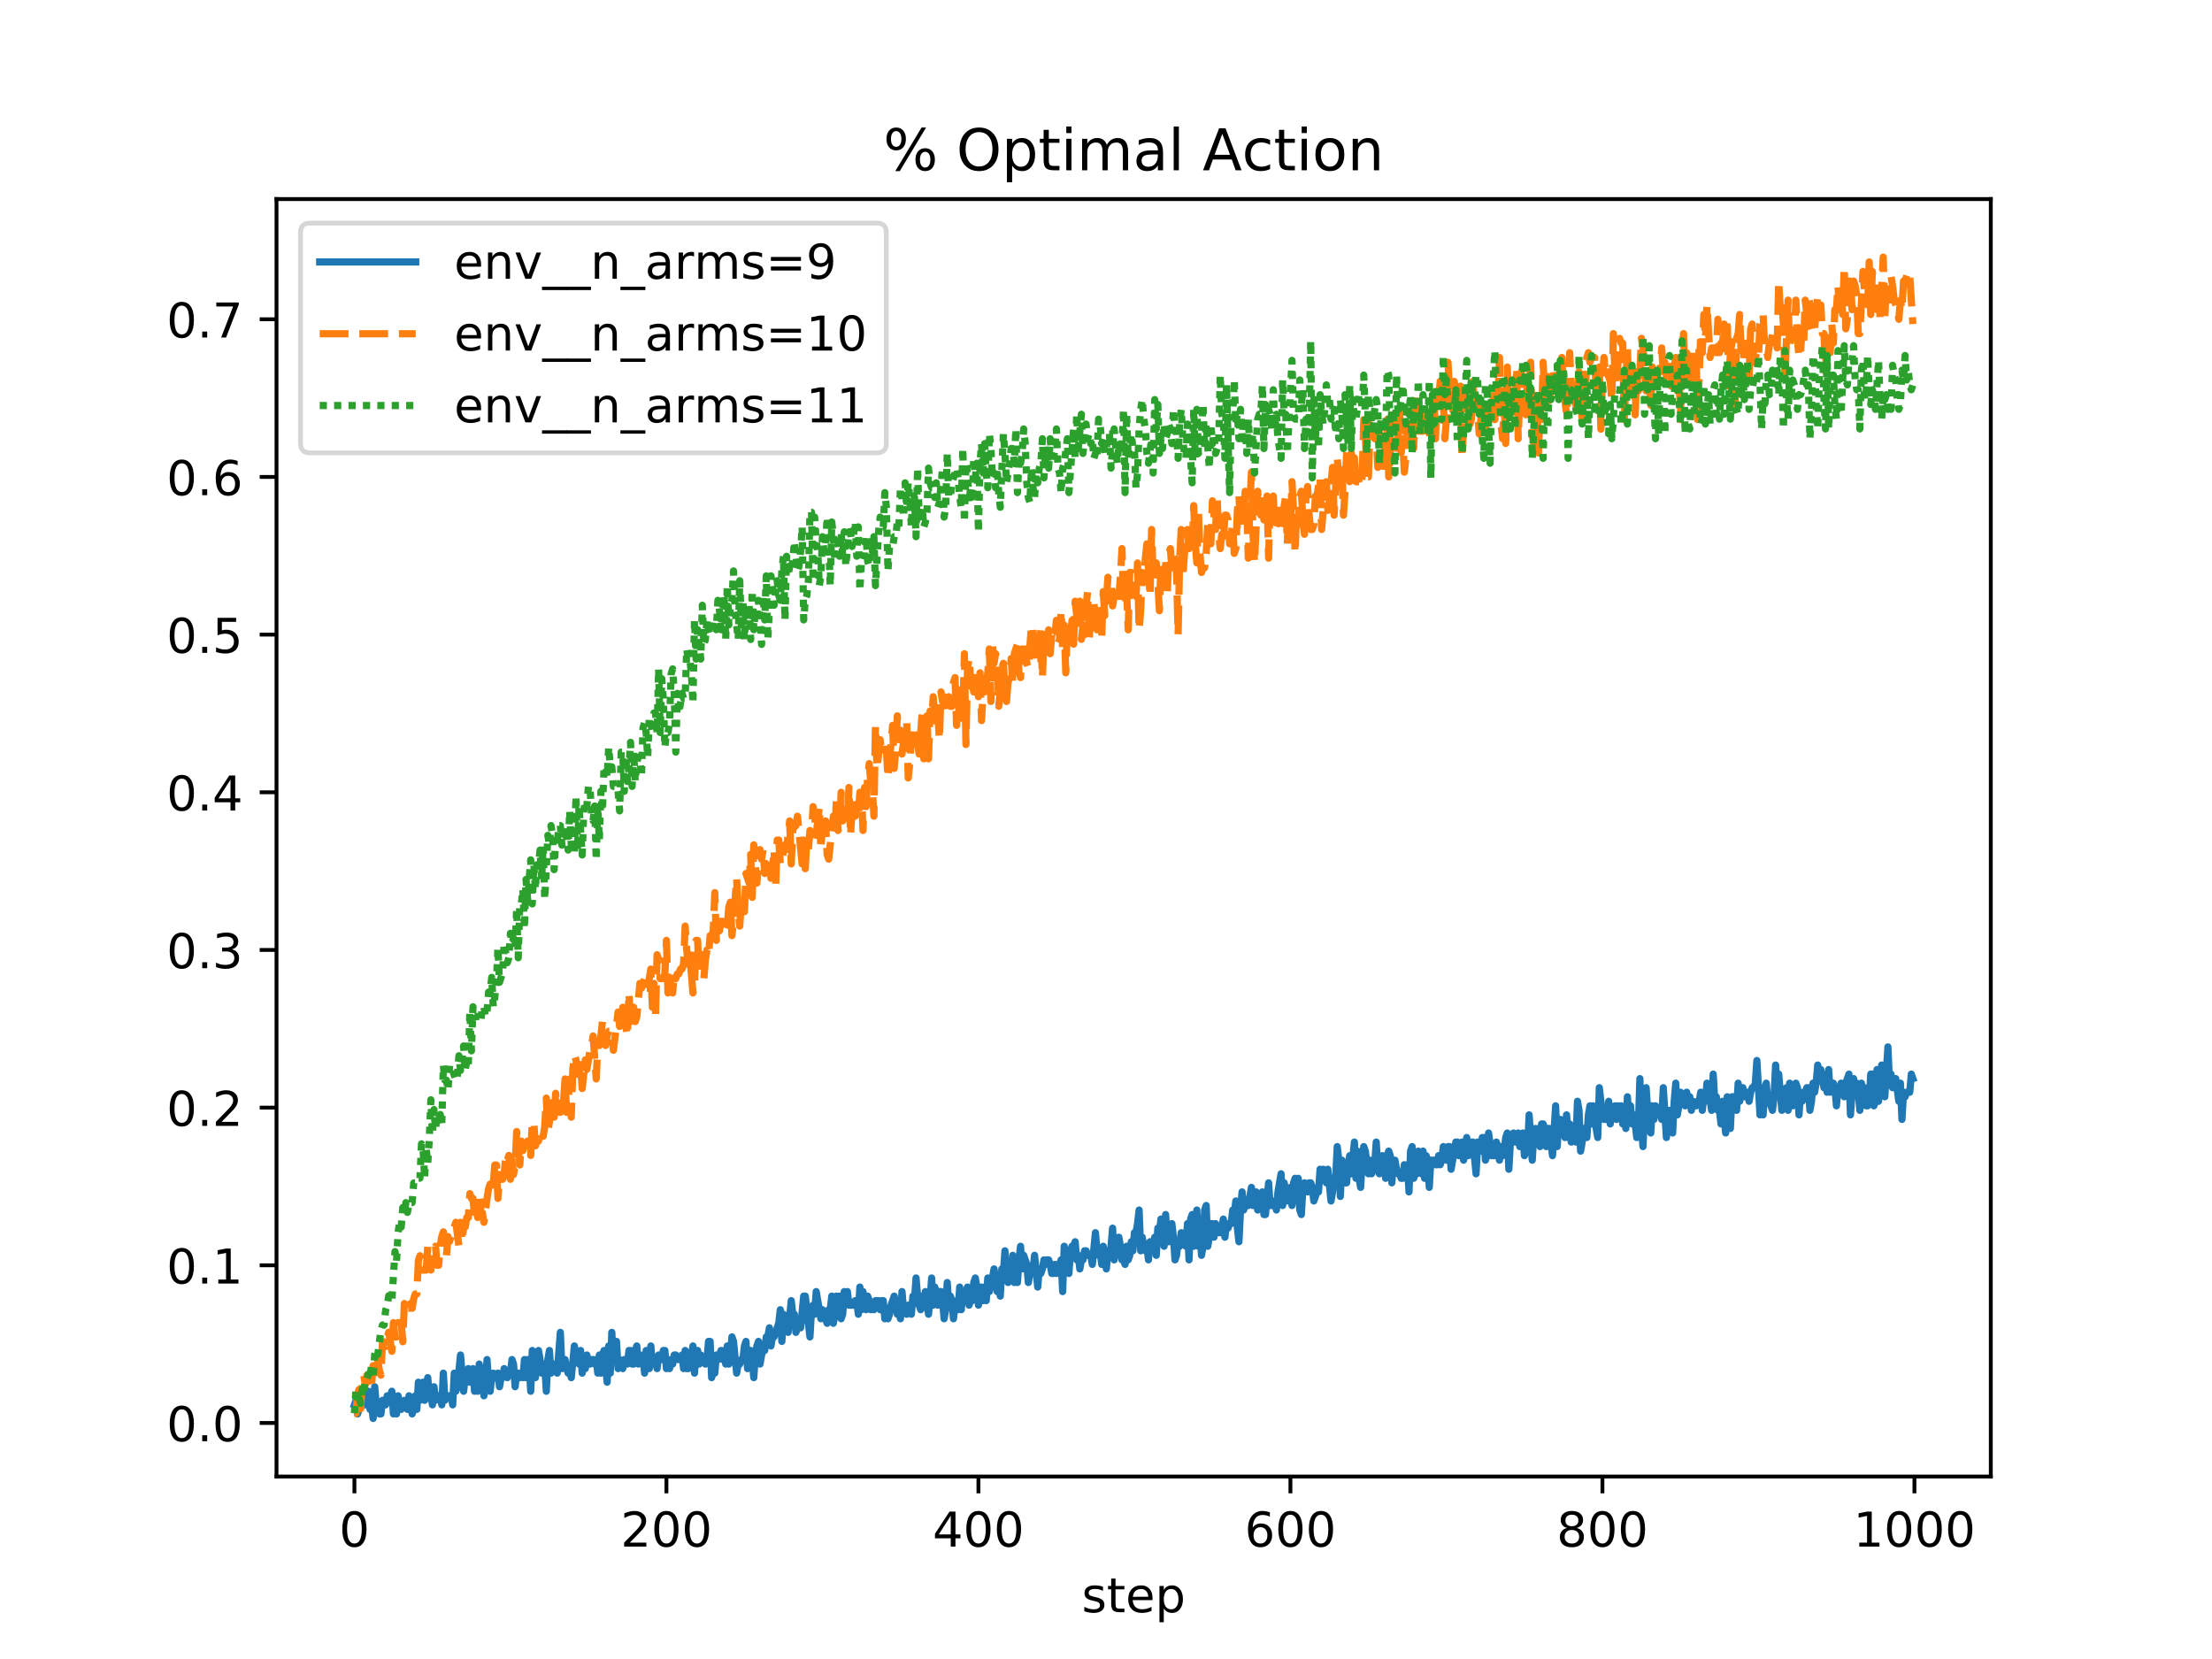 <?xml version="1.0" encoding="utf-8" standalone="no"?>
<!DOCTYPE svg PUBLIC "-//W3C//DTD SVG 1.1//EN"
  "http://www.w3.org/Graphics/SVG/1.1/DTD/svg11.dtd">
<!-- Created with matplotlib (https://matplotlib.org/) -->
<svg height="345.6pt" version="1.1" viewBox="0 0 460.8 345.6" width="460.8pt" xmlns="http://www.w3.org/2000/svg" xmlns:xlink="http://www.w3.org/1999/xlink">
 <defs>
  <style type="text/css">
*{stroke-linecap:butt;stroke-linejoin:round;}
  </style>
 </defs>
 <g id="figure_1">
  <g id="patch_1">
   <path d="M 0 345.6 
L 460.8 345.6 
L 460.8 0 
L 0 0 
z
" style="fill:#ffffff;"/>
  </g>
  <g id="axes_1">
   <g id="patch_2">
    <path d="M 57.6 307.584 
L 414.72 307.584 
L 414.72 41.472 
L 57.6 41.472 
z
" style="fill:#ffffff;"/>
   </g>
   <g id="matplotlib.axis_1">
    <g id="xtick_1">
     <g id="line2d_1">
      <defs>
       <path d="M 0 0 
L 0 3.5 
" id="meab0f5b373" style="stroke:#000000;stroke-width:0.8;"/>
      </defs>
      <g>
       <use style="stroke:#000000;stroke-width:0.8;" x="73.833" xlink:href="#meab0f5b373" y="307.584"/>
      </g>
     </g>
     <g id="text_1">
      <!-- 0 -->
      <defs>
       <path d="M 31.781 66.406 
Q 24.172 66.406 20.328 58.906 
Q 16.5 51.422 16.5 36.375 
Q 16.5 21.391 20.328 13.891 
Q 24.172 6.391 31.781 6.391 
Q 39.453 6.391 43.281 13.891 
Q 47.125 21.391 47.125 36.375 
Q 47.125 51.422 43.281 58.906 
Q 39.453 66.406 31.781 66.406 
z
M 31.781 74.219 
Q 44.047 74.219 50.516 64.516 
Q 56.984 54.828 56.984 36.375 
Q 56.984 17.969 50.516 8.266 
Q 44.047 -1.422 31.781 -1.422 
Q 19.531 -1.422 13.062 8.266 
Q 6.594 17.969 6.594 36.375 
Q 6.594 54.828 13.062 64.516 
Q 19.531 74.219 31.781 74.219 
z
" id="DejaVuSans-48"/>
      </defs>
      <g transform="translate(70.651 322.182)scale(0.1 -0.1)">
       <use xlink:href="#DejaVuSans-48"/>
      </g>
     </g>
    </g>
    <g id="xtick_2">
     <g id="line2d_2">
      <g>
       <use style="stroke:#000000;stroke-width:0.8;" x="138.829" xlink:href="#meab0f5b373" y="307.584"/>
      </g>
     </g>
     <g id="text_2">
      <!-- 200 -->
      <defs>
       <path d="M 19.188 8.297 
L 53.609 8.297 
L 53.609 0 
L 7.328 0 
L 7.328 8.297 
Q 12.938 14.109 22.625 23.891 
Q 32.328 33.688 34.812 36.531 
Q 39.547 41.844 41.422 45.531 
Q 43.312 49.219 43.312 52.781 
Q 43.312 58.594 39.234 62.25 
Q 35.156 65.922 28.609 65.922 
Q 23.969 65.922 18.812 64.312 
Q 13.672 62.703 7.812 59.422 
L 7.812 69.391 
Q 13.766 71.781 18.938 73 
Q 24.125 74.219 28.422 74.219 
Q 39.75 74.219 46.484 68.547 
Q 53.219 62.891 53.219 53.422 
Q 53.219 48.922 51.531 44.891 
Q 49.859 40.875 45.406 35.406 
Q 44.188 33.984 37.641 27.219 
Q 31.109 20.453 19.188 8.297 
z
" id="DejaVuSans-50"/>
      </defs>
      <g transform="translate(129.285 322.182)scale(0.1 -0.1)">
       <use xlink:href="#DejaVuSans-50"/>
       <use x="63.623" xlink:href="#DejaVuSans-48"/>
       <use x="127.246" xlink:href="#DejaVuSans-48"/>
      </g>
     </g>
    </g>
    <g id="xtick_3">
     <g id="line2d_3">
      <g>
       <use style="stroke:#000000;stroke-width:0.8;" x="203.825" xlink:href="#meab0f5b373" y="307.584"/>
      </g>
     </g>
     <g id="text_3">
      <!-- 400 -->
      <defs>
       <path d="M 37.797 64.312 
L 12.891 25.391 
L 37.797 25.391 
z
M 35.203 72.906 
L 47.609 72.906 
L 47.609 25.391 
L 58.016 25.391 
L 58.016 17.188 
L 47.609 17.188 
L 47.609 0 
L 37.797 0 
L 37.797 17.188 
L 4.891 17.188 
L 4.891 26.703 
z
" id="DejaVuSans-52"/>
      </defs>
      <g transform="translate(194.281 322.182)scale(0.1 -0.1)">
       <use xlink:href="#DejaVuSans-52"/>
       <use x="63.623" xlink:href="#DejaVuSans-48"/>
       <use x="127.246" xlink:href="#DejaVuSans-48"/>
      </g>
     </g>
    </g>
    <g id="xtick_4">
     <g id="line2d_4">
      <g>
       <use style="stroke:#000000;stroke-width:0.8;" x="268.82" xlink:href="#meab0f5b373" y="307.584"/>
      </g>
     </g>
     <g id="text_4">
      <!-- 600 -->
      <defs>
       <path d="M 33.016 40.375 
Q 26.375 40.375 22.484 35.828 
Q 18.609 31.297 18.609 23.391 
Q 18.609 15.531 22.484 10.953 
Q 26.375 6.391 33.016 6.391 
Q 39.656 6.391 43.531 10.953 
Q 47.406 15.531 47.406 23.391 
Q 47.406 31.297 43.531 35.828 
Q 39.656 40.375 33.016 40.375 
z
M 52.594 71.297 
L 52.594 62.312 
Q 48.875 64.062 45.094 64.984 
Q 41.312 65.922 37.594 65.922 
Q 27.828 65.922 22.672 59.328 
Q 17.531 52.734 16.797 39.406 
Q 19.672 43.656 24.016 45.922 
Q 28.375 48.188 33.594 48.188 
Q 44.578 48.188 50.953 41.516 
Q 57.328 34.859 57.328 23.391 
Q 57.328 12.156 50.688 5.359 
Q 44.047 -1.422 33.016 -1.422 
Q 20.359 -1.422 13.672 8.266 
Q 6.984 17.969 6.984 36.375 
Q 6.984 53.656 15.188 63.938 
Q 23.391 74.219 37.203 74.219 
Q 40.922 74.219 44.703 73.484 
Q 48.484 72.75 52.594 71.297 
z
" id="DejaVuSans-54"/>
      </defs>
      <g transform="translate(259.277 322.182)scale(0.1 -0.1)">
       <use xlink:href="#DejaVuSans-54"/>
       <use x="63.623" xlink:href="#DejaVuSans-48"/>
       <use x="127.246" xlink:href="#DejaVuSans-48"/>
      </g>
     </g>
    </g>
    <g id="xtick_5">
     <g id="line2d_5">
      <g>
       <use style="stroke:#000000;stroke-width:0.8;" x="333.816" xlink:href="#meab0f5b373" y="307.584"/>
      </g>
     </g>
     <g id="text_5">
      <!-- 800 -->
      <defs>
       <path d="M 31.781 34.625 
Q 24.75 34.625 20.719 30.859 
Q 16.703 27.094 16.703 20.516 
Q 16.703 13.922 20.719 10.156 
Q 24.75 6.391 31.781 6.391 
Q 38.812 6.391 42.859 10.172 
Q 46.922 13.969 46.922 20.516 
Q 46.922 27.094 42.891 30.859 
Q 38.875 34.625 31.781 34.625 
z
M 21.922 38.812 
Q 15.578 40.375 12.031 44.719 
Q 8.5 49.078 8.5 55.328 
Q 8.5 64.062 14.719 69.141 
Q 20.953 74.219 31.781 74.219 
Q 42.672 74.219 48.875 69.141 
Q 55.078 64.062 55.078 55.328 
Q 55.078 49.078 51.531 44.719 
Q 48 40.375 41.703 38.812 
Q 48.828 37.156 52.797 32.312 
Q 56.781 27.484 56.781 20.516 
Q 56.781 9.906 50.312 4.234 
Q 43.844 -1.422 31.781 -1.422 
Q 19.734 -1.422 13.25 4.234 
Q 6.781 9.906 6.781 20.516 
Q 6.781 27.484 10.781 32.312 
Q 14.797 37.156 21.922 38.812 
z
M 18.312 54.391 
Q 18.312 48.734 21.844 45.562 
Q 25.391 42.391 31.781 42.391 
Q 38.141 42.391 41.719 45.562 
Q 45.312 48.734 45.312 54.391 
Q 45.312 60.062 41.719 63.234 
Q 38.141 66.406 31.781 66.406 
Q 25.391 66.406 21.844 63.234 
Q 18.312 60.062 18.312 54.391 
z
" id="DejaVuSans-56"/>
      </defs>
      <g transform="translate(324.273 322.182)scale(0.1 -0.1)">
       <use xlink:href="#DejaVuSans-56"/>
       <use x="63.623" xlink:href="#DejaVuSans-48"/>
       <use x="127.246" xlink:href="#DejaVuSans-48"/>
      </g>
     </g>
    </g>
    <g id="xtick_6">
     <g id="line2d_6">
      <g>
       <use style="stroke:#000000;stroke-width:0.8;" x="398.812" xlink:href="#meab0f5b373" y="307.584"/>
      </g>
     </g>
     <g id="text_6">
      <!-- 1000 -->
      <defs>
       <path d="M 12.406 8.297 
L 28.516 8.297 
L 28.516 63.922 
L 10.984 60.406 
L 10.984 69.391 
L 28.422 72.906 
L 38.281 72.906 
L 38.281 8.297 
L 54.391 8.297 
L 54.391 0 
L 12.406 0 
z
" id="DejaVuSans-49"/>
      </defs>
      <g transform="translate(386.087 322.182)scale(0.1 -0.1)">
       <use xlink:href="#DejaVuSans-49"/>
       <use x="63.623" xlink:href="#DejaVuSans-48"/>
       <use x="127.246" xlink:href="#DejaVuSans-48"/>
       <use x="190.869" xlink:href="#DejaVuSans-48"/>
      </g>
     </g>
    </g>
    <g id="text_7">
     <!-- step -->
     <defs>
      <path d="M 44.281 53.078 
L 44.281 44.578 
Q 40.484 46.531 36.375 47.5 
Q 32.281 48.484 27.875 48.484 
Q 21.188 48.484 17.844 46.438 
Q 14.5 44.391 14.5 40.281 
Q 14.5 37.156 16.891 35.375 
Q 19.281 33.594 26.516 31.984 
L 29.594 31.297 
Q 39.156 29.25 43.188 25.516 
Q 47.219 21.781 47.219 15.094 
Q 47.219 7.469 41.188 3.016 
Q 35.156 -1.422 24.609 -1.422 
Q 20.219 -1.422 15.453 -0.562 
Q 10.688 0.297 5.422 2 
L 5.422 11.281 
Q 10.406 8.688 15.234 7.391 
Q 20.062 6.109 24.812 6.109 
Q 31.156 6.109 34.562 8.281 
Q 37.984 10.453 37.984 14.406 
Q 37.984 18.062 35.516 20.016 
Q 33.062 21.969 24.703 23.781 
L 21.578 24.516 
Q 13.234 26.266 9.516 29.906 
Q 5.812 33.547 5.812 39.891 
Q 5.812 47.609 11.281 51.797 
Q 16.75 56 26.812 56 
Q 31.781 56 36.172 55.266 
Q 40.578 54.547 44.281 53.078 
z
" id="DejaVuSans-115"/>
      <path d="M 18.312 70.219 
L 18.312 54.688 
L 36.812 54.688 
L 36.812 47.703 
L 18.312 47.703 
L 18.312 18.016 
Q 18.312 11.328 20.141 9.422 
Q 21.969 7.516 27.594 7.516 
L 36.812 7.516 
L 36.812 0 
L 27.594 0 
Q 17.188 0 13.234 3.875 
Q 9.281 7.766 9.281 18.016 
L 9.281 47.703 
L 2.688 47.703 
L 2.688 54.688 
L 9.281 54.688 
L 9.281 70.219 
z
" id="DejaVuSans-116"/>
      <path d="M 56.203 29.594 
L 56.203 25.203 
L 14.891 25.203 
Q 15.484 15.922 20.484 11.062 
Q 25.484 6.203 34.422 6.203 
Q 39.594 6.203 44.453 7.469 
Q 49.312 8.734 54.109 11.281 
L 54.109 2.781 
Q 49.266 0.734 44.188 -0.344 
Q 39.109 -1.422 33.891 -1.422 
Q 20.797 -1.422 13.156 6.188 
Q 5.516 13.812 5.516 26.812 
Q 5.516 40.234 12.766 48.109 
Q 20.016 56 32.328 56 
Q 43.359 56 49.781 48.891 
Q 56.203 41.797 56.203 29.594 
z
M 47.219 32.234 
Q 47.125 39.594 43.094 43.984 
Q 39.062 48.391 32.422 48.391 
Q 24.906 48.391 20.391 44.141 
Q 15.875 39.891 15.188 32.172 
z
" id="DejaVuSans-101"/>
      <path d="M 18.109 8.203 
L 18.109 -20.797 
L 9.078 -20.797 
L 9.078 54.688 
L 18.109 54.688 
L 18.109 46.391 
Q 20.953 51.266 25.266 53.625 
Q 29.594 56 35.594 56 
Q 45.562 56 51.781 48.094 
Q 58.016 40.188 58.016 27.297 
Q 58.016 14.406 51.781 6.484 
Q 45.562 -1.422 35.594 -1.422 
Q 29.594 -1.422 25.266 0.953 
Q 20.953 3.328 18.109 8.203 
z
M 48.688 27.297 
Q 48.688 37.203 44.609 42.844 
Q 40.531 48.484 33.406 48.484 
Q 26.266 48.484 22.188 42.844 
Q 18.109 37.203 18.109 27.297 
Q 18.109 17.391 22.188 11.75 
Q 26.266 6.109 33.406 6.109 
Q 40.531 6.109 44.609 11.75 
Q 48.688 17.391 48.688 27.297 
z
" id="DejaVuSans-112"/>
     </defs>
     <g transform="translate(225.344 335.861)scale(0.1 -0.1)">
      <use xlink:href="#DejaVuSans-115"/>
      <use x="52.1" xlink:href="#DejaVuSans-116"/>
      <use x="91.309" xlink:href="#DejaVuSans-101"/>
      <use x="152.832" xlink:href="#DejaVuSans-112"/>
     </g>
    </g>
   </g>
   <g id="matplotlib.axis_2">
    <g id="ytick_1">
     <g id="line2d_7">
      <defs>
       <path d="M 0 0 
L -3.5 0 
" id="m47c41b50b7" style="stroke:#000000;stroke-width:0.8;"/>
      </defs>
      <g>
       <use style="stroke:#000000;stroke-width:0.8;" x="57.6" xlink:href="#m47c41b50b7" y="296.432"/>
      </g>
     </g>
     <g id="text_8">
      <!-- 0.0 -->
      <defs>
       <path d="M 10.688 12.406 
L 21 12.406 
L 21 0 
L 10.688 0 
z
" id="DejaVuSans-46"/>
      </defs>
      <g transform="translate(34.697 300.231)scale(0.1 -0.1)">
       <use xlink:href="#DejaVuSans-48"/>
       <use x="63.623" xlink:href="#DejaVuSans-46"/>
       <use x="95.41" xlink:href="#DejaVuSans-48"/>
      </g>
     </g>
    </g>
    <g id="ytick_2">
     <g id="line2d_8">
      <g>
       <use style="stroke:#000000;stroke-width:0.8;" x="57.6" xlink:href="#m47c41b50b7" y="263.586"/>
      </g>
     </g>
     <g id="text_9">
      <!-- 0.1 -->
      <g transform="translate(34.697 267.385)scale(0.1 -0.1)">
       <use xlink:href="#DejaVuSans-48"/>
       <use x="63.623" xlink:href="#DejaVuSans-46"/>
       <use x="95.41" xlink:href="#DejaVuSans-49"/>
      </g>
     </g>
    </g>
    <g id="ytick_3">
     <g id="line2d_9">
      <g>
       <use style="stroke:#000000;stroke-width:0.8;" x="57.6" xlink:href="#m47c41b50b7" y="230.739"/>
      </g>
     </g>
     <g id="text_10">
      <!-- 0.2 -->
      <g transform="translate(34.697 234.538)scale(0.1 -0.1)">
       <use xlink:href="#DejaVuSans-48"/>
       <use x="63.623" xlink:href="#DejaVuSans-46"/>
       <use x="95.41" xlink:href="#DejaVuSans-50"/>
      </g>
     </g>
    </g>
    <g id="ytick_4">
     <g id="line2d_10">
      <g>
       <use style="stroke:#000000;stroke-width:0.8;" x="57.6" xlink:href="#m47c41b50b7" y="197.893"/>
      </g>
     </g>
     <g id="text_11">
      <!-- 0.3 -->
      <defs>
       <path d="M 40.578 39.312 
Q 47.656 37.797 51.625 33 
Q 55.609 28.219 55.609 21.188 
Q 55.609 10.406 48.188 4.484 
Q 40.766 -1.422 27.094 -1.422 
Q 22.516 -1.422 17.656 -0.516 
Q 12.797 0.391 7.625 2.203 
L 7.625 11.719 
Q 11.719 9.328 16.594 8.109 
Q 21.484 6.891 26.812 6.891 
Q 36.078 6.891 40.938 10.547 
Q 45.797 14.203 45.797 21.188 
Q 45.797 27.641 41.281 31.266 
Q 36.766 34.906 28.719 34.906 
L 20.219 34.906 
L 20.219 43.016 
L 29.109 43.016 
Q 36.375 43.016 40.234 45.922 
Q 44.094 48.828 44.094 54.297 
Q 44.094 59.906 40.109 62.906 
Q 36.141 65.922 28.719 65.922 
Q 24.656 65.922 20.016 65.031 
Q 15.375 64.156 9.812 62.312 
L 9.812 71.094 
Q 15.438 72.656 20.344 73.438 
Q 25.25 74.219 29.594 74.219 
Q 40.828 74.219 47.359 69.109 
Q 53.906 64.016 53.906 55.328 
Q 53.906 49.266 50.438 45.094 
Q 46.969 40.922 40.578 39.312 
z
" id="DejaVuSans-51"/>
      </defs>
      <g transform="translate(34.697 201.692)scale(0.1 -0.1)">
       <use xlink:href="#DejaVuSans-48"/>
       <use x="63.623" xlink:href="#DejaVuSans-46"/>
       <use x="95.41" xlink:href="#DejaVuSans-51"/>
      </g>
     </g>
    </g>
    <g id="ytick_5">
     <g id="line2d_11">
      <g>
       <use style="stroke:#000000;stroke-width:0.8;" x="57.6" xlink:href="#m47c41b50b7" y="165.046"/>
      </g>
     </g>
     <g id="text_12">
      <!-- 0.4 -->
      <g transform="translate(34.697 168.846)scale(0.1 -0.1)">
       <use xlink:href="#DejaVuSans-48"/>
       <use x="63.623" xlink:href="#DejaVuSans-46"/>
       <use x="95.41" xlink:href="#DejaVuSans-52"/>
      </g>
     </g>
    </g>
    <g id="ytick_6">
     <g id="line2d_12">
      <g>
       <use style="stroke:#000000;stroke-width:0.8;" x="57.6" xlink:href="#m47c41b50b7" y="132.2"/>
      </g>
     </g>
     <g id="text_13">
      <!-- 0.5 -->
      <defs>
       <path d="M 10.797 72.906 
L 49.516 72.906 
L 49.516 64.594 
L 19.828 64.594 
L 19.828 46.734 
Q 21.969 47.469 24.109 47.828 
Q 26.266 48.188 28.422 48.188 
Q 40.625 48.188 47.75 41.5 
Q 54.891 34.812 54.891 23.391 
Q 54.891 11.625 47.562 5.094 
Q 40.234 -1.422 26.906 -1.422 
Q 22.312 -1.422 17.547 -0.641 
Q 12.797 0.141 7.719 1.703 
L 7.719 11.625 
Q 12.109 9.234 16.797 8.062 
Q 21.484 6.891 26.703 6.891 
Q 35.156 6.891 40.078 11.328 
Q 45.016 15.766 45.016 23.391 
Q 45.016 31 40.078 35.438 
Q 35.156 39.891 26.703 39.891 
Q 22.75 39.891 18.812 39.016 
Q 14.891 38.141 10.797 36.281 
z
" id="DejaVuSans-53"/>
      </defs>
      <g transform="translate(34.697 135.999)scale(0.1 -0.1)">
       <use xlink:href="#DejaVuSans-48"/>
       <use x="63.623" xlink:href="#DejaVuSans-46"/>
       <use x="95.41" xlink:href="#DejaVuSans-53"/>
      </g>
     </g>
    </g>
    <g id="ytick_7">
     <g id="line2d_13">
      <g>
       <use style="stroke:#000000;stroke-width:0.8;" x="57.6" xlink:href="#m47c41b50b7" y="99.354"/>
      </g>
     </g>
     <g id="text_14">
      <!-- 0.6 -->
      <g transform="translate(34.697 103.153)scale(0.1 -0.1)">
       <use xlink:href="#DejaVuSans-48"/>
       <use x="63.623" xlink:href="#DejaVuSans-46"/>
       <use x="95.41" xlink:href="#DejaVuSans-54"/>
      </g>
     </g>
    </g>
    <g id="ytick_8">
     <g id="line2d_14">
      <g>
       <use style="stroke:#000000;stroke-width:0.8;" x="57.6" xlink:href="#m47c41b50b7" y="66.507"/>
      </g>
     </g>
     <g id="text_15">
      <!-- 0.7 -->
      <defs>
       <path d="M 8.203 72.906 
L 55.078 72.906 
L 55.078 68.703 
L 28.609 0 
L 18.312 0 
L 43.219 64.594 
L 8.203 64.594 
z
" id="DejaVuSans-55"/>
      </defs>
      <g transform="translate(34.697 70.307)scale(0.1 -0.1)">
       <use xlink:href="#DejaVuSans-48"/>
       <use x="63.623" xlink:href="#DejaVuSans-46"/>
       <use x="95.41" xlink:href="#DejaVuSans-55"/>
      </g>
     </g>
    </g>
   </g>
   <g id="line2d_15">
    <path clip-path="url(#pbddb8396b6)" d="M 73.833 292.656 
L 74.158 291.713 
L 74.483 294.544 
L 74.808 293.6 
L 75.133 289.825 
L 75.458 291.713 
L 75.783 292.656 
L 76.433 292.656 
L 76.758 289.825 
L 77.083 293.6 
L 77.408 292.656 
L 77.732 295.488 
L 78.057 288.881 
L 78.382 292.656 
L 79.032 294.544 
L 79.357 294.544 
L 79.682 291.713 
L 80.007 292.656 
L 80.332 292.656 
L 80.657 290.769 
L 80.982 291.713 
L 81.632 289.825 
L 81.957 294.544 
L 82.282 292.656 
L 82.607 294.544 
L 82.932 290.769 
L 83.257 292.656 
L 83.582 293.6 
L 84.232 291.713 
L 84.882 293.6 
L 85.207 290.769 
L 85.857 294.544 
L 86.182 293.6 
L 86.507 290.769 
L 86.832 293.6 
L 87.157 287.937 
L 87.482 291.713 
L 88.132 287.937 
L 88.457 291.713 
L 88.782 289.825 
L 89.107 286.993 
L 89.432 290.769 
L 89.757 290.769 
L 90.082 292.656 
L 90.407 288.881 
L 90.732 291.713 
L 91.057 290.769 
L 91.707 290.769 
L 92.032 292.656 
L 92.357 286.049 
L 92.682 291.713 
L 93.007 290.769 
L 93.981 290.769 
L 94.306 292.656 
L 94.631 286.049 
L 94.956 289.825 
L 95.281 288.881 
L 95.931 282.274 
L 96.581 289.825 
L 96.906 286.993 
L 97.231 286.993 
L 97.556 285.106 
L 97.881 287.937 
L 98.206 287.937 
L 98.531 285.106 
L 98.856 289.825 
L 99.181 286.993 
L 99.506 289.825 
L 99.831 284.162 
L 100.156 286.049 
L 100.481 286.993 
L 100.806 290.769 
L 101.131 288.881 
L 101.456 283.218 
L 101.781 287.937 
L 102.106 289.825 
L 102.431 286.993 
L 102.756 286.049 
L 103.081 286.993 
L 103.406 286.993 
L 103.731 286.049 
L 104.056 288.881 
L 104.381 286.993 
L 104.706 286.993 
L 105.031 285.106 
L 105.681 286.993 
L 106.006 286.049 
L 106.331 286.049 
L 106.656 283.218 
L 106.981 284.162 
L 107.306 288.881 
L 107.631 286.049 
L 107.956 286.049 
L 108.281 286.993 
L 108.606 286.049 
L 108.931 286.993 
L 109.255 283.218 
L 109.58 286.993 
L 109.905 283.218 
L 110.23 284.162 
L 110.555 289.825 
L 110.88 281.33 
L 111.205 285.106 
L 111.53 286.993 
L 111.855 283.218 
L 112.18 281.33 
L 112.505 283.218 
L 112.83 286.049 
L 113.155 284.162 
L 113.48 284.162 
L 113.805 289.825 
L 114.13 283.218 
L 114.455 281.33 
L 114.78 286.049 
L 115.43 284.162 
L 115.755 284.162 
L 116.08 286.049 
L 116.73 277.555 
L 117.055 285.106 
L 117.705 283.218 
L 118.03 285.106 
L 118.355 286.049 
L 118.68 285.106 
L 119.005 286.993 
L 119.655 280.386 
L 119.98 282.274 
L 120.63 284.162 
L 120.955 281.33 
L 121.28 286.049 
L 121.605 284.162 
L 121.93 285.106 
L 122.255 282.274 
L 122.58 284.162 
L 122.905 284.162 
L 123.23 283.218 
L 123.555 283.218 
L 123.88 284.162 
L 124.205 283.218 
L 124.53 286.049 
L 124.855 282.274 
L 125.179 286.049 
L 125.504 282.274 
L 125.829 281.33 
L 126.479 287.937 
L 126.804 280.386 
L 127.129 286.049 
L 127.454 277.555 
L 127.779 283.218 
L 128.104 282.274 
L 128.429 279.442 
L 128.754 285.106 
L 129.079 283.218 
L 129.729 285.106 
L 130.054 283.218 
L 130.379 283.218 
L 130.704 284.162 
L 131.029 281.33 
L 131.354 281.33 
L 131.679 284.162 
L 132.004 284.162 
L 132.329 281.33 
L 132.654 280.386 
L 132.979 284.162 
L 133.304 282.274 
L 133.629 283.218 
L 133.954 282.274 
L 134.279 286.049 
L 134.604 281.33 
L 134.929 285.106 
L 135.254 285.106 
L 135.579 280.386 
L 135.904 284.162 
L 136.229 284.162 
L 136.554 283.218 
L 136.879 285.106 
L 137.204 282.274 
L 137.529 283.218 
L 137.854 283.218 
L 138.179 281.33 
L 138.504 281.33 
L 138.829 285.106 
L 139.154 283.218 
L 139.479 285.106 
L 139.804 283.218 
L 140.129 284.162 
L 140.454 282.274 
L 140.779 282.274 
L 141.103 283.218 
L 141.753 283.218 
L 142.078 282.274 
L 142.403 285.106 
L 142.728 281.33 
L 143.053 285.106 
L 143.378 285.106 
L 143.703 282.274 
L 144.028 282.274 
L 144.353 280.386 
L 144.678 286.049 
L 145.003 281.33 
L 145.328 281.33 
L 145.653 284.162 
L 145.978 282.274 
L 146.303 283.218 
L 146.628 283.218 
L 146.953 284.162 
L 147.278 283.218 
L 147.603 279.442 
L 147.928 279.442 
L 148.253 286.993 
L 148.578 285.106 
L 148.903 286.049 
L 149.228 282.274 
L 149.553 283.218 
L 150.203 281.33 
L 150.528 283.218 
L 150.853 281.33 
L 151.178 284.162 
L 151.503 280.386 
L 151.828 284.162 
L 152.153 282.274 
L 152.478 278.499 
L 152.803 279.442 
L 153.453 286.049 
L 153.778 284.162 
L 154.103 284.162 
L 154.428 283.218 
L 154.753 283.218 
L 155.078 280.386 
L 155.403 279.442 
L 155.728 285.106 
L 156.378 281.33 
L 156.703 283.218 
L 157.027 286.993 
L 157.352 282.274 
L 157.677 280.386 
L 158.002 279.442 
L 158.327 284.162 
L 158.652 282.274 
L 158.977 281.33 
L 159.302 281.33 
L 159.627 278.499 
L 159.952 278.499 
L 160.277 276.611 
L 160.602 280.386 
L 160.927 278.499 
L 161.252 278.499 
L 162.227 275.667 
L 162.552 272.835 
L 162.877 279.442 
L 163.202 273.779 
L 163.527 275.667 
L 163.852 275.667 
L 164.177 277.555 
L 164.827 270.948 
L 165.152 273.779 
L 165.477 273.779 
L 165.802 277.555 
L 166.452 275.667 
L 166.777 276.611 
L 167.427 270.004 
L 167.752 270.004 
L 168.727 278.499 
L 169.052 272.835 
L 169.377 271.891 
L 169.702 273.779 
L 170.027 269.06 
L 171.002 274.723 
L 171.327 272.835 
L 172.302 275.667 
L 172.627 272.835 
L 172.951 272.835 
L 173.276 270.004 
L 173.601 275.667 
L 173.926 273.779 
L 174.251 270.004 
L 174.576 272.835 
L 174.901 270.004 
L 175.226 274.723 
L 175.551 273.779 
L 175.876 269.06 
L 176.201 270.948 
L 176.526 269.06 
L 176.851 271.891 
L 177.826 271.891 
L 178.151 270.948 
L 178.476 270.948 
L 178.801 273.779 
L 179.126 268.116 
L 179.451 272.835 
L 179.776 269.06 
L 180.101 271.891 
L 180.426 272.835 
L 180.751 270.004 
L 181.076 270.948 
L 181.401 272.835 
L 181.726 271.891 
L 182.051 272.835 
L 182.376 270.948 
L 183.026 270.948 
L 183.351 272.835 
L 183.676 270.948 
L 184.001 270.948 
L 184.326 274.723 
L 184.651 272.835 
L 184.976 274.723 
L 185.301 273.779 
L 185.626 271.891 
L 186.276 270.004 
L 186.926 273.779 
L 187.251 272.835 
L 187.576 274.723 
L 187.901 269.06 
L 188.226 272.835 
L 188.55 271.891 
L 188.875 273.779 
L 189.2 271.891 
L 189.85 273.779 
L 190.175 270.004 
L 190.5 270.948 
L 190.825 266.228 
L 191.15 270.004 
L 191.475 271.891 
L 191.8 272.835 
L 192.125 270.004 
L 192.45 270.948 
L 192.775 269.06 
L 193.425 273.779 
L 193.75 270.948 
L 194.075 266.228 
L 194.4 271.891 
L 194.725 268.116 
L 195.05 269.06 
L 195.375 271.891 
L 195.7 269.06 
L 196.025 269.06 
L 196.35 270.948 
L 196.675 274.723 
L 197 272.835 
L 197.325 267.172 
L 197.65 271.891 
L 197.975 270.004 
L 198.3 270.948 
L 198.625 274.723 
L 198.95 271.891 
L 199.275 270.948 
L 199.6 272.835 
L 199.925 268.116 
L 200.25 272.835 
L 200.575 269.06 
L 200.9 270.948 
L 201.225 269.06 
L 201.55 268.116 
L 201.875 271.891 
L 202.2 270.948 
L 202.525 270.948 
L 202.85 267.172 
L 203.175 266.228 
L 203.5 268.116 
L 203.825 271.891 
L 204.15 269.06 
L 204.474 268.116 
L 204.799 270.948 
L 205.124 268.116 
L 205.449 270.948 
L 205.774 266.228 
L 206.099 269.06 
L 206.424 267.172 
L 206.749 266.228 
L 207.074 264.341 
L 207.724 269.06 
L 208.049 266.228 
L 208.374 270.004 
L 208.699 264.341 
L 209.024 265.284 
L 209.349 260.565 
L 209.674 266.228 
L 209.999 267.172 
L 210.324 265.284 
L 210.649 266.228 
L 210.974 261.509 
L 211.299 267.172 
L 211.624 265.284 
L 211.949 267.172 
L 212.274 262.453 
L 212.599 259.621 
L 212.924 264.341 
L 213.249 261.509 
L 213.899 263.397 
L 214.224 267.172 
L 214.549 265.284 
L 214.874 264.341 
L 215.199 264.341 
L 215.524 261.509 
L 216.174 268.116 
L 216.499 264.341 
L 216.824 265.284 
L 217.149 264.341 
L 217.474 262.453 
L 217.799 263.397 
L 218.124 262.453 
L 218.449 262.453 
L 218.774 263.397 
L 219.099 265.284 
L 219.424 265.284 
L 219.749 263.397 
L 220.074 265.284 
L 221.048 262.453 
L 221.373 269.06 
L 221.698 259.621 
L 222.023 263.397 
L 222.348 261.509 
L 222.673 265.284 
L 222.998 260.565 
L 223.323 259.621 
L 223.648 259.621 
L 223.973 258.677 
L 224.298 262.453 
L 224.623 261.509 
L 224.948 264.341 
L 225.273 262.453 
L 225.598 262.453 
L 225.923 260.565 
L 226.248 260.565 
L 226.573 261.509 
L 227.223 261.509 
L 227.548 263.397 
L 228.198 256.79 
L 228.523 260.565 
L 228.848 261.509 
L 229.173 260.565 
L 229.498 263.397 
L 229.823 259.621 
L 230.473 264.341 
L 230.798 260.565 
L 231.123 261.509 
L 231.448 259.621 
L 231.773 255.846 
L 232.098 262.453 
L 232.423 260.565 
L 232.748 260.565 
L 233.073 257.734 
L 233.398 259.621 
L 233.723 262.453 
L 234.048 262.453 
L 234.373 263.397 
L 234.698 259.621 
L 235.023 262.453 
L 235.348 261.509 
L 235.673 258.677 
L 235.998 260.565 
L 236.322 256.79 
L 236.647 256.79 
L 236.972 254.902 
L 237.297 252.07 
L 237.622 260.565 
L 237.947 257.734 
L 238.272 259.621 
L 238.597 260.565 
L 238.922 259.621 
L 239.247 262.453 
L 239.572 258.677 
L 239.897 258.677 
L 240.222 259.621 
L 240.547 257.734 
L 240.872 261.509 
L 241.197 255.846 
L 241.522 256.79 
L 241.847 253.958 
L 242.172 253.958 
L 242.497 259.621 
L 242.822 253.014 
L 243.147 258.677 
L 243.472 258.677 
L 244.122 254.902 
L 244.447 257.734 
L 244.772 262.453 
L 245.097 261.509 
L 245.422 258.677 
L 245.747 259.621 
L 246.072 256.79 
L 246.397 257.734 
L 246.722 257.734 
L 247.047 259.621 
L 247.372 254.902 
L 247.697 262.453 
L 248.022 253.958 
L 248.347 253.014 
L 248.672 259.621 
L 248.997 254.902 
L 249.322 252.07 
L 249.647 259.621 
L 249.972 255.846 
L 250.297 261.509 
L 250.622 259.621 
L 250.947 252.07 
L 251.272 251.127 
L 251.597 259.621 
L 251.922 257.734 
L 252.246 254.902 
L 252.571 254.902 
L 252.896 257.734 
L 253.221 254.902 
L 253.871 256.79 
L 254.196 256.79 
L 254.521 255.846 
L 254.846 253.958 
L 255.171 257.734 
L 255.496 254.902 
L 255.821 255.846 
L 256.146 254.902 
L 256.471 254.902 
L 256.796 252.07 
L 257.121 253.014 
L 257.446 250.183 
L 257.771 255.846 
L 258.096 258.677 
L 258.421 252.07 
L 258.746 248.295 
L 259.071 252.07 
L 259.396 251.127 
L 260.046 251.127 
L 260.696 247.351 
L 261.021 251.127 
L 261.346 250.183 
L 261.671 248.295 
L 261.996 252.07 
L 262.321 250.183 
L 262.646 251.127 
L 262.971 248.295 
L 263.296 253.014 
L 263.621 253.014 
L 264.271 246.407 
L 264.596 251.127 
L 265.246 251.127 
L 265.571 250.183 
L 265.896 252.07 
L 266.221 248.295 
L 266.871 244.52 
L 267.196 251.127 
L 267.521 246.407 
L 268.17 250.183 
L 268.495 249.239 
L 268.82 247.351 
L 269.145 251.127 
L 269.47 246.407 
L 269.795 245.463 
L 270.12 250.183 
L 270.445 245.463 
L 270.77 252.07 
L 271.095 253.014 
L 271.42 247.351 
L 271.745 246.407 
L 272.395 248.295 
L 272.72 246.407 
L 273.045 246.407 
L 273.37 247.351 
L 273.695 250.183 
L 274.345 248.295 
L 274.67 248.295 
L 274.995 243.576 
L 275.32 245.463 
L 275.645 243.576 
L 275.97 245.463 
L 276.295 246.407 
L 276.62 243.576 
L 277.27 250.183 
L 277.595 248.295 
L 277.92 245.463 
L 278.245 245.463 
L 278.57 238.856 
L 278.895 241.688 
L 279.22 249.239 
L 279.545 241.688 
L 279.87 245.463 
L 280.195 246.407 
L 280.52 246.407 
L 280.845 242.632 
L 281.17 240.744 
L 281.495 244.52 
L 282.145 237.913 
L 282.47 245.463 
L 282.795 239.8 
L 283.12 245.463 
L 283.445 247.351 
L 283.769 241.688 
L 284.094 238.856 
L 284.419 239.8 
L 285.069 244.52 
L 285.394 241.688 
L 285.719 244.52 
L 286.369 242.632 
L 286.694 237.913 
L 287.019 243.576 
L 287.344 244.52 
L 287.669 243.576 
L 287.994 240.744 
L 288.319 241.688 
L 288.644 245.463 
L 288.969 240.744 
L 289.294 239.8 
L 289.619 240.744 
L 289.944 246.407 
L 290.269 241.688 
L 290.594 241.688 
L 290.919 243.576 
L 291.244 244.52 
L 291.569 244.52 
L 291.894 245.463 
L 292.219 245.463 
L 292.544 242.632 
L 292.869 244.52 
L 293.194 242.632 
L 293.519 248.295 
L 293.844 239.8 
L 294.169 238.856 
L 294.494 245.463 
L 294.819 244.52 
L 295.144 244.52 
L 295.469 239.8 
L 295.794 240.744 
L 296.119 244.52 
L 296.444 239.8 
L 296.769 245.463 
L 297.094 240.744 
L 297.419 241.688 
L 297.744 247.351 
L 298.069 241.688 
L 298.719 241.688 
L 299.044 242.632 
L 299.369 242.632 
L 299.693 240.744 
L 300.018 242.632 
L 300.343 241.688 
L 300.668 238.856 
L 300.993 240.744 
L 301.318 241.688 
L 301.643 238.856 
L 301.968 238.856 
L 302.293 243.576 
L 303.268 237.913 
L 303.593 237.913 
L 303.918 240.744 
L 304.243 239.8 
L 304.568 237.913 
L 304.893 241.688 
L 305.218 239.8 
L 305.543 236.969 
L 305.868 240.744 
L 306.193 239.8 
L 306.518 237.913 
L 306.843 237.913 
L 307.493 244.52 
L 307.818 237.913 
L 308.143 237.913 
L 308.468 239.8 
L 308.793 236.969 
L 309.118 236.969 
L 309.443 241.688 
L 309.768 240.744 
L 310.093 236.025 
L 310.743 240.744 
L 311.393 240.744 
L 311.718 237.913 
L 312.043 238.856 
L 312.368 241.688 
L 312.693 238.856 
L 313.018 240.744 
L 313.343 239.8 
L 313.668 236.969 
L 313.993 236.025 
L 314.318 243.576 
L 314.643 237.913 
L 314.968 237.913 
L 315.293 236.025 
L 315.617 237.913 
L 316.267 236.025 
L 316.592 238.856 
L 316.917 238.856 
L 317.242 236.025 
L 317.567 240.744 
L 317.892 239.8 
L 318.217 239.8 
L 318.542 232.249 
L 319.192 241.688 
L 319.517 236.025 
L 319.842 235.081 
L 320.167 237.913 
L 320.492 235.081 
L 320.817 238.856 
L 321.142 234.137 
L 321.467 234.137 
L 321.792 235.081 
L 322.117 238.856 
L 322.442 235.081 
L 322.767 235.081 
L 323.417 240.744 
L 324.067 230.362 
L 324.392 238.856 
L 324.717 233.193 
L 325.042 233.193 
L 325.367 234.137 
L 325.692 236.025 
L 326.017 236.969 
L 326.342 232.249 
L 326.667 236.969 
L 326.992 234.137 
L 327.317 237.913 
L 327.642 236.025 
L 328.292 237.913 
L 328.617 229.418 
L 328.942 231.305 
L 329.267 239.8 
L 329.592 237.913 
L 329.917 235.081 
L 330.242 235.081 
L 330.567 236.969 
L 330.892 232.249 
L 331.217 230.362 
L 331.541 234.137 
L 331.866 230.362 
L 332.516 235.081 
L 332.841 236.969 
L 333.166 226.586 
L 333.816 232.249 
L 334.141 233.193 
L 334.791 233.193 
L 335.116 229.418 
L 335.441 234.137 
L 335.766 231.305 
L 336.091 231.305 
L 336.416 230.362 
L 336.741 233.193 
L 337.066 230.362 
L 337.391 232.249 
L 337.716 230.362 
L 338.041 234.137 
L 338.366 231.305 
L 338.691 235.081 
L 339.016 228.474 
L 339.341 233.193 
L 339.666 230.362 
L 339.991 234.137 
L 340.316 232.249 
L 340.641 234.137 
L 340.966 236.969 
L 341.291 235.081 
L 341.616 224.698 
L 341.941 235.081 
L 342.266 238.856 
L 342.591 231.305 
L 342.916 226.586 
L 343.241 231.305 
L 343.566 233.193 
L 343.891 236.025 
L 344.216 230.362 
L 344.541 233.193 
L 344.866 230.362 
L 345.191 232.249 
L 345.516 231.305 
L 345.841 231.305 
L 346.166 233.193 
L 346.491 226.586 
L 347.141 236.969 
L 347.465 232.249 
L 347.79 231.305 
L 348.115 231.305 
L 348.44 236.025 
L 348.765 229.418 
L 349.09 225.642 
L 349.415 232.249 
L 349.74 230.362 
L 350.065 227.53 
L 350.39 229.418 
L 350.715 228.474 
L 351.04 230.362 
L 351.365 227.53 
L 351.69 229.418 
L 352.015 228.474 
L 352.34 231.305 
L 352.665 229.418 
L 352.99 230.362 
L 353.315 230.362 
L 353.64 229.418 
L 353.965 229.418 
L 354.29 227.53 
L 354.615 231.305 
L 354.94 228.474 
L 355.265 229.418 
L 355.59 225.642 
L 355.915 226.586 
L 356.565 231.305 
L 356.89 223.755 
L 357.215 229.418 
L 357.54 228.474 
L 357.865 231.305 
L 358.19 231.305 
L 358.515 234.137 
L 358.84 229.418 
L 359.49 236.025 
L 359.815 228.474 
L 360.465 235.081 
L 360.79 228.474 
L 361.44 228.474 
L 361.765 231.305 
L 362.09 225.642 
L 362.415 229.418 
L 362.74 226.586 
L 363.065 226.586 
L 363.389 228.474 
L 363.714 227.53 
L 364.039 227.53 
L 364.364 229.418 
L 364.689 227.53 
L 365.014 226.586 
L 365.339 226.586 
L 365.664 225.642 
L 365.989 220.923 
L 366.639 232.249 
L 366.964 228.474 
L 367.289 232.249 
L 367.614 226.586 
L 367.939 225.642 
L 368.264 229.418 
L 368.589 228.474 
L 368.914 230.362 
L 369.239 231.305 
L 369.564 228.474 
L 369.889 221.867 
L 370.214 226.586 
L 370.539 223.755 
L 371.189 231.305 
L 371.839 227.53 
L 372.164 226.586 
L 372.489 231.305 
L 372.814 225.642 
L 373.139 229.418 
L 373.464 230.362 
L 373.789 228.474 
L 374.114 225.642 
L 374.439 226.586 
L 374.764 232.249 
L 375.089 227.53 
L 375.414 229.418 
L 376.389 226.586 
L 376.714 226.586 
L 377.039 231.305 
L 377.364 229.418 
L 377.689 225.642 
L 378.014 227.53 
L 378.339 225.642 
L 378.664 221.867 
L 378.989 223.755 
L 379.313 222.811 
L 379.963 226.586 
L 380.288 225.642 
L 380.613 227.53 
L 380.938 222.811 
L 381.263 227.53 
L 381.913 225.642 
L 382.238 226.586 
L 382.563 230.362 
L 382.888 226.586 
L 383.213 227.53 
L 383.538 225.642 
L 383.863 226.586 
L 384.188 228.474 
L 384.513 225.642 
L 385.163 223.755 
L 385.488 232.249 
L 385.813 227.53 
L 386.138 224.698 
L 386.463 227.53 
L 386.788 225.642 
L 387.113 227.53 
L 387.438 231.305 
L 387.763 225.642 
L 388.088 227.53 
L 388.413 226.586 
L 388.738 230.362 
L 389.063 230.362 
L 389.388 229.418 
L 389.713 223.755 
L 390.038 223.755 
L 390.363 230.362 
L 390.688 229.418 
L 391.013 222.811 
L 391.338 229.418 
L 391.988 221.867 
L 392.313 226.586 
L 392.638 228.474 
L 393.288 218.091 
L 393.613 225.642 
L 393.938 223.755 
L 394.263 226.586 
L 394.912 224.698 
L 395.562 229.418 
L 395.887 225.642 
L 396.212 233.193 
L 396.537 227.53 
L 396.862 228.474 
L 397.187 227.53 
L 397.837 227.53 
L 398.162 223.755 
L 398.487 224.698 
L 398.487 224.698 
" style="fill:none;stroke:#1f77b4;stroke-linecap:square;stroke-width:1.5;"/>
   </g>
   <g id="line2d_16">
    <path clip-path="url(#pbddb8396b6)" d="M 73.833 294.441 
L 74.158 294.441 
L 74.483 290.46 
L 74.808 289.464 
L 75.133 293.446 
L 75.458 288.469 
L 75.783 286.478 
L 76.108 288.469 
L 76.433 286.478 
L 76.758 288.469 
L 77.083 289.464 
L 77.408 288.469 
L 77.732 284.488 
L 78.057 287.474 
L 78.382 287.474 
L 78.707 283.492 
L 79.032 285.483 
L 79.357 286.478 
L 79.682 279.511 
L 80.007 279.511 
L 80.332 280.506 
L 80.657 278.516 
L 80.982 277.52 
L 81.632 281.502 
L 81.957 275.53 
L 82.282 278.516 
L 82.607 278.516 
L 82.932 275.53 
L 83.582 275.53 
L 83.907 279.511 
L 84.232 271.548 
L 84.557 273.539 
L 84.882 272.544 
L 85.207 272.544 
L 85.532 271.548 
L 85.857 272.544 
L 86.182 270.553 
L 86.507 269.558 
L 86.832 269.558 
L 87.157 262.59 
L 87.482 261.595 
L 87.807 264.581 
L 88.782 264.581 
L 89.107 259.604 
L 89.432 261.595 
L 89.757 264.581 
L 90.082 260.599 
L 90.407 260.599 
L 90.732 259.604 
L 91.057 263.586 
L 91.382 263.586 
L 91.707 259.604 
L 92.032 257.613 
L 92.357 256.618 
L 93.007 261.595 
L 93.331 257.613 
L 93.656 258.609 
L 93.981 257.613 
L 94.306 255.623 
L 94.631 255.623 
L 94.956 254.627 
L 95.606 259.604 
L 95.931 254.627 
L 96.256 258.609 
L 96.581 255.623 
L 96.906 255.623 
L 97.231 253.632 
L 97.556 253.632 
L 97.881 248.655 
L 98.206 249.651 
L 98.531 249.651 
L 98.856 253.632 
L 99.181 251.641 
L 99.506 253.632 
L 99.831 248.655 
L 100.156 252.637 
L 100.481 252.637 
L 100.806 254.627 
L 101.456 249.651 
L 101.781 247.66 
L 102.106 246.665 
L 102.431 248.655 
L 102.756 246.665 
L 103.081 242.683 
L 103.406 242.683 
L 103.731 249.651 
L 104.056 244.674 
L 104.381 245.669 
L 104.706 245.669 
L 105.031 244.674 
L 105.356 240.693 
L 105.681 241.688 
L 106.006 240.693 
L 106.331 245.669 
L 106.656 241.688 
L 106.981 244.674 
L 107.306 242.683 
L 107.631 235.716 
L 108.281 242.683 
L 108.606 237.707 
L 108.931 239.697 
L 109.255 238.702 
L 109.58 238.702 
L 109.905 237.707 
L 110.23 238.702 
L 110.555 240.693 
L 110.88 233.725 
L 111.205 233.725 
L 111.53 238.702 
L 111.855 237.707 
L 112.18 237.707 
L 112.505 235.716 
L 112.83 236.711 
L 113.155 236.711 
L 113.48 234.721 
L 113.805 228.748 
L 114.13 235.716 
L 114.455 233.725 
L 114.78 229.744 
L 115.105 229.744 
L 115.43 232.73 
L 115.755 227.753 
L 116.08 231.735 
L 116.405 229.744 
L 116.73 231.735 
L 117.055 228.748 
L 117.38 229.744 
L 117.705 224.767 
L 118.03 231.735 
L 118.355 229.744 
L 118.68 224.767 
L 119.005 232.73 
L 119.33 222.776 
L 119.655 219.79 
L 119.98 220.786 
L 120.305 223.772 
L 120.63 223.772 
L 120.955 221.781 
L 121.28 226.758 
L 121.93 220.786 
L 122.255 222.776 
L 122.905 218.795 
L 123.23 217.8 
L 123.555 215.809 
L 124.205 224.767 
L 124.53 217.8 
L 124.855 217.8 
L 125.179 215.809 
L 125.504 212.823 
L 125.829 214.814 
L 126.154 217.8 
L 126.479 215.809 
L 126.804 214.814 
L 127.454 214.814 
L 127.779 218.795 
L 128.754 210.832 
L 129.079 213.818 
L 129.404 212.823 
L 129.729 209.837 
L 130.054 212.823 
L 130.379 213.818 
L 130.704 215.809 
L 131.029 206.851 
L 131.354 212.823 
L 131.679 210.832 
L 132.004 209.837 
L 132.329 212.823 
L 132.654 211.828 
L 133.304 204.86 
L 133.629 205.856 
L 134.279 203.865 
L 134.604 205.856 
L 134.929 205.856 
L 135.579 201.874 
L 135.904 209.837 
L 136.229 204.86 
L 136.554 211.828 
L 136.879 198.888 
L 137.204 199.884 
L 137.529 203.865 
L 138.179 203.865 
L 138.504 202.87 
L 138.829 195.902 
L 139.154 206.851 
L 139.479 202.87 
L 139.804 205.856 
L 140.129 206.851 
L 140.454 202.87 
L 140.779 203.865 
L 141.103 202.87 
L 141.428 202.87 
L 141.753 201.874 
L 142.078 201.874 
L 142.403 200.879 
L 142.728 192.916 
L 143.053 197.893 
L 143.378 200.879 
L 143.703 198.888 
L 144.353 206.851 
L 144.678 204.86 
L 145.003 195.902 
L 145.328 195.902 
L 145.653 202.87 
L 146.303 198.888 
L 146.628 203.865 
L 146.953 199.884 
L 147.278 197.893 
L 147.603 198.888 
L 147.928 194.907 
L 148.253 194.907 
L 148.578 193.911 
L 148.903 185.949 
L 149.228 195.902 
L 149.553 191.921 
L 149.878 193.911 
L 150.203 191.921 
L 150.528 191.921 
L 151.178 193.911 
L 151.503 192.916 
L 151.828 188.935 
L 152.153 187.939 
L 152.478 194.907 
L 152.803 191.921 
L 153.453 182.963 
L 153.778 189.93 
L 154.103 192.916 
L 154.428 187.939 
L 154.753 187.939 
L 155.078 189.93 
L 155.403 181.967 
L 156.053 183.958 
L 156.378 177.986 
L 156.703 186.944 
L 157.027 175.995 
L 157.677 183.958 
L 158.002 178.981 
L 158.327 176.991 
L 158.652 178.981 
L 158.977 176.991 
L 159.302 181.967 
L 159.627 179.977 
L 159.952 180.972 
L 160.277 179.977 
L 160.602 182.963 
L 160.927 180.972 
L 161.252 176.991 
L 161.577 184.953 
L 161.902 175 
L 162.227 175 
L 162.552 179.977 
L 162.877 179.977 
L 163.202 176.991 
L 163.527 175.995 
L 163.852 176.991 
L 164.502 171.019 
L 164.827 179.977 
L 165.152 173.009 
L 165.477 172.014 
L 165.802 172.014 
L 166.127 170.023 
L 167.102 179.977 
L 167.427 175 
L 167.752 180.972 
L 168.077 175 
L 168.402 176.991 
L 168.727 173.009 
L 169.052 174.005 
L 169.377 168.033 
L 169.702 170.023 
L 170.027 174.005 
L 170.677 168.033 
L 171.002 176.991 
L 171.327 172.014 
L 171.652 175 
L 171.977 171.019 
L 172.302 177.986 
L 172.627 178.981 
L 173.601 170.023 
L 173.926 174.005 
L 174.251 166.042 
L 174.576 173.009 
L 174.901 172.014 
L 175.226 165.046 
L 175.551 171.019 
L 175.876 169.028 
L 176.526 171.019 
L 176.851 164.051 
L 177.176 174.005 
L 177.501 169.028 
L 177.826 166.042 
L 178.151 170.023 
L 178.476 168.033 
L 178.801 170.023 
L 179.126 165.046 
L 179.451 165.046 
L 179.776 173.009 
L 180.101 164.051 
L 180.426 168.033 
L 180.751 162.06 
L 181.076 159.074 
L 181.401 163.056 
L 181.726 164.051 
L 182.051 170.023 
L 182.376 151.112 
L 182.701 160.07 
L 183.351 154.098 
L 183.676 157.084 
L 184.001 157.084 
L 184.326 156.088 
L 184.651 156.088 
L 184.976 162.06 
L 185.951 151.112 
L 186.276 160.07 
L 186.601 156.088 
L 186.926 149.121 
L 187.251 154.098 
L 187.576 152.107 
L 187.901 157.084 
L 188.55 152.107 
L 188.875 150.116 
L 189.2 162.06 
L 189.525 159.074 
L 189.85 153.102 
L 190.175 153.102 
L 190.5 156.088 
L 190.825 153.102 
L 191.475 157.084 
L 192.125 148.126 
L 192.45 158.079 
L 192.775 152.107 
L 193.1 149.121 
L 193.425 158.079 
L 193.75 148.126 
L 194.075 150.116 
L 194.4 145.14 
L 194.725 149.121 
L 195.05 151.112 
L 195.375 149.121 
L 195.7 154.098 
L 196.025 144.144 
L 196.35 146.135 
L 196.675 145.14 
L 197 148.126 
L 197.325 146.135 
L 197.65 145.14 
L 197.975 147.13 
L 198.3 147.13 
L 198.625 142.154 
L 198.95 141.158 
L 199.275 151.112 
L 199.6 145.14 
L 199.925 151.112 
L 200.25 142.154 
L 200.575 149.121 
L 200.9 136.182 
L 201.225 155.093 
L 201.55 139.168 
L 201.875 137.177 
L 202.2 141.158 
L 202.525 142.154 
L 202.85 144.144 
L 203.175 141.158 
L 203.825 145.14 
L 204.15 140.163 
L 204.474 150.116 
L 204.799 144.144 
L 205.124 144.144 
L 205.774 140.163 
L 206.099 135.186 
L 206.424 146.135 
L 206.749 134.191 
L 207.074 138.172 
L 207.399 136.182 
L 207.724 137.177 
L 208.049 147.13 
L 208.374 144.144 
L 208.699 139.168 
L 209.024 138.172 
L 209.349 143.149 
L 209.674 146.135 
L 209.999 142.154 
L 210.324 141.158 
L 210.649 137.177 
L 210.974 142.154 
L 211.299 136.182 
L 211.949 134.191 
L 212.274 140.163 
L 212.599 141.158 
L 212.924 135.186 
L 213.249 139.168 
L 213.574 135.186 
L 213.899 138.172 
L 214.224 139.168 
L 214.874 130.209 
L 215.199 131.205 
L 215.524 138.172 
L 215.849 137.177 
L 216.174 137.177 
L 216.499 135.186 
L 216.824 131.205 
L 217.149 141.158 
L 217.474 133.195 
L 217.799 132.2 
L 218.124 134.191 
L 218.449 131.205 
L 218.774 136.182 
L 219.099 132.2 
L 219.424 131.205 
L 219.749 132.2 
L 220.074 129.214 
L 220.398 134.191 
L 220.723 133.195 
L 221.048 127.223 
L 221.373 135.186 
L 221.698 130.209 
L 222.023 140.163 
L 222.348 130.209 
L 222.998 132.2 
L 223.323 129.214 
L 223.648 134.191 
L 223.973 125.233 
L 224.298 128.219 
L 224.623 129.214 
L 224.948 125.233 
L 225.273 133.195 
L 225.598 130.209 
L 225.923 132.2 
L 226.248 126.228 
L 226.573 123.242 
L 226.898 133.195 
L 227.223 128.219 
L 227.548 126.228 
L 227.873 125.233 
L 228.198 130.209 
L 228.523 131.205 
L 228.848 127.223 
L 229.173 127.223 
L 229.498 133.195 
L 229.823 123.242 
L 230.148 128.219 
L 230.473 125.233 
L 230.798 120.256 
L 231.123 121.251 
L 231.448 121.251 
L 231.773 126.228 
L 232.423 122.247 
L 232.748 124.237 
L 233.073 124.237 
L 233.398 120.256 
L 233.723 114.284 
L 234.048 124.237 
L 234.373 126.228 
L 234.698 123.242 
L 235.023 131.205 
L 235.348 119.261 
L 235.673 119.261 
L 235.998 123.242 
L 236.322 123.242 
L 236.647 124.237 
L 236.972 117.27 
L 237.297 131.205 
L 237.622 127.223 
L 237.947 119.261 
L 238.272 121.251 
L 238.597 116.275 
L 238.922 113.289 
L 239.572 124.237 
L 239.897 110.303 
L 240.222 120.256 
L 240.547 121.251 
L 240.872 117.27 
L 241.197 121.251 
L 241.522 127.223 
L 241.847 117.27 
L 242.172 120.256 
L 242.497 121.251 
L 242.822 116.275 
L 243.147 124.237 
L 243.472 115.279 
L 243.797 114.284 
L 244.122 118.265 
L 244.447 115.279 
L 244.772 116.275 
L 245.097 119.261 
L 245.422 132.2 
L 245.747 116.275 
L 246.072 110.303 
L 246.397 120.256 
L 247.047 111.298 
L 247.372 110.303 
L 247.697 114.284 
L 248.022 113.289 
L 248.347 115.279 
L 248.672 105.326 
L 248.997 113.289 
L 249.322 117.27 
L 249.647 106.321 
L 249.972 115.279 
L 250.297 119.261 
L 250.622 118.265 
L 250.947 118.265 
L 251.272 115.279 
L 251.597 109.307 
L 251.922 110.303 
L 252.246 113.289 
L 252.571 104.331 
L 253.221 110.303 
L 253.546 103.335 
L 253.871 111.298 
L 254.196 114.284 
L 254.521 111.298 
L 254.846 113.289 
L 255.171 107.317 
L 255.496 107.317 
L 255.821 108.312 
L 256.146 113.289 
L 256.796 109.307 
L 257.121 115.279 
L 257.446 114.284 
L 257.771 106.321 
L 258.096 103.335 
L 258.421 109.307 
L 259.071 109.307 
L 259.396 102.34 
L 259.721 105.326 
L 260.046 116.275 
L 260.371 105.326 
L 260.696 98.358 
L 261.021 111.298 
L 261.346 117.27 
L 261.996 102.34 
L 262.321 106.321 
L 262.646 107.317 
L 262.971 104.331 
L 263.296 108.312 
L 263.621 107.317 
L 263.946 103.335 
L 264.271 116.275 
L 264.596 103.335 
L 264.921 104.331 
L 265.246 103.335 
L 265.571 110.303 
L 265.896 109.307 
L 266.221 106.321 
L 266.546 106.321 
L 266.871 110.303 
L 267.521 105.326 
L 267.846 103.335 
L 268.17 113.289 
L 268.495 105.326 
L 268.82 111.298 
L 269.145 100.349 
L 269.47 106.321 
L 269.795 115.279 
L 270.12 106.321 
L 270.445 109.307 
L 270.77 103.335 
L 271.095 102.34 
L 271.42 108.312 
L 271.745 111.298 
L 272.07 103.335 
L 272.395 101.344 
L 272.72 107.317 
L 273.045 110.303 
L 273.37 110.303 
L 273.695 109.307 
L 274.02 103.335 
L 274.345 103.335 
L 274.995 99.354 
L 275.32 110.303 
L 275.645 106.321 
L 275.97 105.326 
L 276.295 100.349 
L 276.62 106.321 
L 276.945 104.331 
L 277.595 97.363 
L 277.92 107.317 
L 278.57 95.372 
L 278.895 99.354 
L 279.22 97.363 
L 279.545 96.368 
L 279.87 107.317 
L 280.195 102.34 
L 280.52 94.377 
L 280.845 93.382 
L 281.17 100.349 
L 281.495 94.377 
L 281.82 97.363 
L 282.145 95.372 
L 282.47 100.349 
L 283.12 100.349 
L 283.445 101.344 
L 283.769 99.354 
L 284.094 87.41 
L 284.419 90.396 
L 284.744 99.354 
L 285.069 99.354 
L 285.394 88.405 
L 285.719 92.386 
L 286.044 89.4 
L 286.369 91.391 
L 286.694 90.396 
L 287.019 97.363 
L 287.344 89.4 
L 287.669 96.368 
L 287.994 94.377 
L 288.319 98.358 
L 288.644 89.4 
L 288.969 87.41 
L 289.294 99.354 
L 289.619 94.377 
L 289.944 86.414 
L 290.269 88.405 
L 290.594 89.4 
L 290.919 93.382 
L 291.244 91.391 
L 291.569 85.419 
L 291.894 94.377 
L 292.219 91.391 
L 292.544 98.358 
L 292.869 95.372 
L 293.194 86.414 
L 293.519 92.386 
L 293.844 91.391 
L 294.169 89.4 
L 294.494 93.382 
L 294.819 85.419 
L 295.144 82.433 
L 295.469 91.391 
L 295.794 91.391 
L 296.119 83.428 
L 296.444 88.405 
L 296.769 91.391 
L 297.094 90.396 
L 297.419 87.41 
L 297.744 90.396 
L 298.394 92.386 
L 298.719 82.433 
L 299.044 91.391 
L 299.369 81.438 
L 299.693 83.428 
L 300.018 79.447 
L 300.343 85.419 
L 300.668 83.428 
L 300.993 91.391 
L 301.318 87.41 
L 301.643 75.466 
L 301.968 81.438 
L 302.293 80.442 
L 302.618 85.419 
L 302.943 79.447 
L 303.268 81.438 
L 303.918 87.41 
L 304.243 80.442 
L 304.568 95.372 
L 305.218 82.433 
L 305.868 87.41 
L 306.193 88.405 
L 306.518 87.41 
L 306.843 79.447 
L 307.168 85.419 
L 307.493 82.433 
L 307.818 85.419 
L 308.143 90.396 
L 308.468 87.41 
L 308.793 86.414 
L 309.118 84.424 
L 309.443 89.4 
L 309.768 89.4 
L 310.093 85.419 
L 310.418 87.41 
L 310.743 82.433 
L 311.068 82.433 
L 311.393 87.41 
L 312.043 83.428 
L 312.368 74.47 
L 312.693 88.405 
L 313.018 91.391 
L 313.343 84.424 
L 313.668 92.386 
L 313.993 76.461 
L 314.318 86.414 
L 314.643 82.433 
L 314.968 85.419 
L 315.293 81.438 
L 315.617 84.424 
L 315.942 76.461 
L 316.267 91.391 
L 316.592 82.433 
L 316.917 77.456 
L 317.242 81.438 
L 317.567 83.428 
L 317.892 86.414 
L 318.217 78.452 
L 318.542 80.442 
L 318.867 75.466 
L 319.192 90.396 
L 319.517 92.386 
L 319.842 83.428 
L 320.167 82.433 
L 320.492 94.377 
L 320.817 84.424 
L 321.142 87.41 
L 321.467 75.466 
L 321.792 82.433 
L 322.117 82.433 
L 322.442 78.452 
L 322.767 83.428 
L 323.417 79.447 
L 323.742 76.461 
L 324.067 80.442 
L 324.392 81.438 
L 324.717 78.452 
L 325.042 77.456 
L 325.367 74.47 
L 325.692 81.438 
L 326.017 83.428 
L 326.342 86.414 
L 326.667 81.438 
L 326.992 73.475 
L 327.317 80.442 
L 327.642 82.433 
L 328.292 84.424 
L 328.617 82.433 
L 328.942 77.456 
L 329.267 80.442 
L 329.592 88.405 
L 329.917 80.442 
L 330.242 82.433 
L 330.567 74.47 
L 330.892 73.475 
L 331.217 75.466 
L 331.541 74.47 
L 332.191 74.47 
L 332.516 81.438 
L 332.841 80.442 
L 333.166 76.461 
L 333.491 89.4 
L 333.816 78.452 
L 334.141 74.47 
L 334.466 78.452 
L 334.791 77.456 
L 335.441 79.447 
L 335.766 83.428 
L 336.091 69.493 
L 336.416 77.456 
L 336.741 80.442 
L 337.391 70.489 
L 337.716 71.484 
L 338.041 71.484 
L 338.366 87.41 
L 339.016 72.48 
L 339.341 81.438 
L 339.666 76.461 
L 339.991 75.466 
L 340.316 76.461 
L 340.641 86.414 
L 340.966 77.456 
L 341.291 81.438 
L 341.616 77.456 
L 341.941 70.489 
L 342.266 72.48 
L 342.916 81.438 
L 343.566 77.456 
L 343.891 84.424 
L 344.216 76.461 
L 344.541 79.447 
L 344.866 77.456 
L 345.191 78.452 
L 345.516 77.456 
L 345.841 77.456 
L 346.166 72.48 
L 346.491 77.456 
L 346.816 75.466 
L 347.141 78.452 
L 347.465 76.461 
L 347.79 76.461 
L 348.115 80.442 
L 348.44 74.47 
L 348.765 76.461 
L 349.09 74.47 
L 349.415 81.438 
L 349.74 76.461 
L 350.065 87.41 
L 350.39 73.475 
L 350.715 69.493 
L 351.04 79.447 
L 351.365 73.475 
L 351.69 76.461 
L 352.015 76.461 
L 352.34 79.447 
L 352.665 72.48 
L 352.99 73.475 
L 353.315 73.475 
L 353.64 87.41 
L 354.29 69.493 
L 354.615 73.475 
L 354.94 65.512 
L 355.265 70.489 
L 355.59 63.521 
L 356.24 74.47 
L 356.565 72.48 
L 357.215 72.48 
L 357.54 73.475 
L 357.865 66.507 
L 358.19 73.475 
L 358.515 71.484 
L 358.84 71.484 
L 359.165 67.503 
L 359.49 74.47 
L 359.815 66.507 
L 360.14 80.442 
L 360.465 73.475 
L 360.79 71.484 
L 361.115 70.489 
L 361.44 84.424 
L 361.765 70.489 
L 362.09 69.493 
L 362.415 65.512 
L 362.74 74.47 
L 363.065 79.447 
L 363.389 71.484 
L 363.714 75.466 
L 364.039 71.484 
L 364.364 78.452 
L 364.689 68.498 
L 365.014 67.503 
L 365.339 75.466 
L 365.989 73.475 
L 366.314 74.47 
L 366.639 67.503 
L 367.289 65.512 
L 367.614 72.48 
L 367.939 72.48 
L 368.264 74.47 
L 368.589 71.484 
L 368.914 71.484 
L 369.239 69.493 
L 369.564 69.493 
L 369.889 70.489 
L 370.214 72.48 
L 370.539 58.545 
L 370.864 64.517 
L 371.189 62.526 
L 371.514 67.503 
L 371.839 78.452 
L 372.489 62.526 
L 372.814 72.48 
L 373.139 69.493 
L 373.464 70.489 
L 373.789 70.489 
L 374.114 62.526 
L 374.439 70.489 
L 374.764 74.47 
L 375.089 73.475 
L 375.414 68.498 
L 375.739 71.484 
L 376.064 62.526 
L 376.389 65.512 
L 376.714 61.531 
L 377.039 63.521 
L 377.364 68.498 
L 377.689 69.493 
L 378.014 68.498 
L 378.664 61.531 
L 378.989 64.517 
L 379.313 63.521 
L 379.638 69.493 
L 379.963 69.493 
L 380.288 77.456 
L 380.613 70.489 
L 380.938 71.484 
L 381.263 73.475 
L 381.588 67.503 
L 381.913 71.484 
L 382.238 64.517 
L 382.563 64.517 
L 382.888 59.54 
L 383.213 64.517 
L 383.538 60.535 
L 383.863 65.512 
L 384.188 55.559 
L 384.513 68.498 
L 384.838 66.507 
L 385.163 60.535 
L 385.488 57.549 
L 385.813 64.517 
L 386.138 58.545 
L 386.463 59.54 
L 386.788 61.531 
L 387.113 69.493 
L 387.438 69.493 
L 388.088 56.554 
L 388.413 60.535 
L 388.738 62.526 
L 389.063 63.521 
L 389.388 54.563 
L 389.713 65.512 
L 390.038 56.554 
L 390.363 63.521 
L 390.688 61.531 
L 391.013 64.517 
L 391.338 58.545 
L 391.663 66.507 
L 392.313 53.568 
L 392.638 66.507 
L 392.963 58.545 
L 393.288 61.531 
L 393.613 62.526 
L 393.938 57.549 
L 394.263 59.54 
L 394.588 62.526 
L 395.237 64.517 
L 395.562 66.507 
L 395.887 62.526 
L 396.212 64.517 
L 396.537 58.545 
L 396.862 58.545 
L 397.512 56.554 
L 397.837 57.549 
L 398.487 67.503 
L 398.487 67.503 
" style="fill:none;stroke:#ff7f0e;stroke-dasharray:6,2.25;stroke-dashoffset:0;stroke-width:1.5;"/>
   </g>
   <g id="line2d_17">
    <path clip-path="url(#pbddb8396b6)" d="M 73.833 294.392 
L 74.158 289.291 
L 74.483 292.352 
L 74.808 291.331 
L 75.133 292.352 
L 75.458 289.291 
L 75.783 290.311 
L 76.108 287.251 
L 76.433 287.251 
L 76.758 286.231 
L 77.083 287.251 
L 77.408 284.191 
L 77.732 287.251 
L 78.057 282.151 
L 78.382 281.131 
L 78.707 282.151 
L 79.357 277.05 
L 79.682 276.03 
L 80.007 276.03 
L 80.332 272.97 
L 80.657 271.95 
L 80.982 269.91 
L 81.307 270.93 
L 81.632 270.93 
L 82.282 260.729 
L 82.607 262.769 
L 82.932 256.649 
L 83.257 254.609 
L 83.582 255.629 
L 83.907 251.549 
L 84.232 252.569 
L 84.557 250.529 
L 84.882 252.569 
L 85.207 250.529 
L 85.857 250.529 
L 86.182 246.448 
L 86.832 246.448 
L 87.157 245.428 
L 87.482 245.428 
L 87.807 238.288 
L 88.132 239.308 
L 88.457 245.428 
L 88.782 239.308 
L 89.107 242.368 
L 89.432 237.268 
L 89.757 229.107 
L 90.082 236.248 
L 90.407 231.147 
L 90.732 235.227 
L 91.057 232.167 
L 91.382 234.207 
L 91.707 232.167 
L 92.032 234.207 
L 92.357 221.967 
L 92.682 225.027 
L 93.007 225.027 
L 93.331 227.067 
L 93.656 221.967 
L 93.981 222.987 
L 94.306 222.987 
L 94.956 225.027 
L 95.281 224.007 
L 95.606 219.926 
L 95.931 222.987 
L 96.256 220.946 
L 96.581 217.886 
L 96.906 222.987 
L 97.231 220.946 
L 97.556 221.967 
L 97.881 210.746 
L 98.206 218.906 
L 98.531 209.726 
L 98.856 211.766 
L 99.831 211.766 
L 100.156 212.786 
L 100.481 209.726 
L 100.806 209.726 
L 101.131 211.766 
L 101.456 210.746 
L 101.781 206.665 
L 102.106 206.665 
L 102.431 203.605 
L 102.756 209.726 
L 103.081 207.686 
L 103.406 204.625 
L 103.731 197.485 
L 104.056 204.625 
L 104.706 202.585 
L 105.031 196.465 
L 105.681 200.545 
L 106.006 199.525 
L 106.331 194.425 
L 106.656 196.465 
L 106.981 195.445 
L 107.306 197.485 
L 107.631 189.324 
L 107.956 199.525 
L 108.281 188.304 
L 108.606 188.304 
L 108.931 185.244 
L 109.255 193.405 
L 109.58 183.204 
L 109.905 187.284 
L 110.555 179.123 
L 110.88 188.304 
L 111.205 180.144 
L 111.53 185.244 
L 111.855 180.144 
L 112.18 180.144 
L 112.505 177.083 
L 112.83 183.204 
L 113.155 176.063 
L 113.48 187.284 
L 114.13 174.023 
L 114.455 176.063 
L 114.78 171.983 
L 115.105 174.023 
L 115.43 181.164 
L 115.755 175.043 
L 116.08 176.063 
L 116.405 171.983 
L 116.73 171.983 
L 117.055 176.063 
L 117.38 171.983 
L 117.705 174.023 
L 118.03 173.003 
L 118.355 177.083 
L 118.68 168.923 
L 119.005 176.063 
L 119.33 168.923 
L 119.655 178.103 
L 119.98 165.863 
L 120.305 177.083 
L 120.63 167.903 
L 121.28 178.103 
L 121.605 168.923 
L 121.93 166.883 
L 122.255 167.903 
L 122.58 163.822 
L 122.905 163.822 
L 123.23 169.943 
L 123.555 170.963 
L 123.88 167.903 
L 124.205 179.123 
L 124.53 167.903 
L 124.855 175.043 
L 125.179 164.842 
L 125.504 168.923 
L 125.829 159.742 
L 126.154 159.742 
L 126.479 161.782 
L 126.804 155.662 
L 127.129 159.742 
L 127.454 159.742 
L 127.779 163.822 
L 128.429 163.822 
L 128.754 164.842 
L 129.079 168.923 
L 129.404 156.682 
L 129.729 156.682 
L 130.054 164.842 
L 130.379 157.702 
L 130.704 162.802 
L 131.029 159.742 
L 131.354 154.642 
L 131.679 163.822 
L 132.004 156.682 
L 132.329 162.802 
L 132.654 158.722 
L 132.979 157.702 
L 133.304 157.702 
L 133.629 161.782 
L 133.954 151.582 
L 134.279 150.561 
L 134.604 152.602 
L 134.929 157.702 
L 135.254 149.541 
L 135.579 150.561 
L 135.904 152.602 
L 136.229 148.521 
L 136.554 148.521 
L 136.879 152.602 
L 137.204 139.341 
L 137.529 152.602 
L 137.854 141.381 
L 138.179 145.461 
L 138.504 155.662 
L 138.829 152.602 
L 139.154 152.602 
L 139.479 150.561 
L 139.804 140.361 
L 140.129 139.341 
L 140.454 144.441 
L 140.779 156.682 
L 141.103 144.441 
L 141.428 148.521 
L 142.078 144.441 
L 142.403 145.461 
L 142.728 145.461 
L 143.053 135.26 
L 143.378 137.301 
L 143.703 137.301 
L 144.028 140.361 
L 144.353 146.481 
L 144.678 129.14 
L 145.003 137.301 
L 145.328 131.18 
L 145.978 137.301 
L 146.303 126.08 
L 146.628 134.24 
L 146.953 133.22 
L 147.278 129.14 
L 147.603 131.18 
L 147.928 132.2 
L 148.253 131.18 
L 148.578 129.14 
L 149.228 131.18 
L 149.553 125.06 
L 149.878 127.1 
L 150.203 131.18 
L 150.853 124.04 
L 151.178 133.22 
L 151.503 121.999 
L 151.828 130.16 
L 152.153 126.08 
L 152.478 125.06 
L 152.803 118.939 
L 153.128 127.1 
L 153.778 133.22 
L 154.103 120.979 
L 154.428 130.16 
L 154.753 125.06 
L 155.078 133.22 
L 155.403 126.08 
L 155.728 129.14 
L 156.053 126.08 
L 156.378 133.22 
L 156.703 123.019 
L 157.027 131.18 
L 157.352 127.1 
L 157.677 128.12 
L 158.002 125.06 
L 158.652 134.24 
L 158.977 124.04 
L 159.302 129.14 
L 159.627 119.959 
L 159.952 133.22 
L 160.602 119.959 
L 160.927 121.999 
L 161.252 126.08 
L 161.902 120.979 
L 162.227 124.04 
L 162.552 125.06 
L 162.877 118.939 
L 163.202 115.879 
L 163.527 129.14 
L 163.852 115.879 
L 164.177 119.959 
L 164.502 117.919 
L 164.827 118.939 
L 165.152 116.899 
L 165.477 112.819 
L 166.127 118.939 
L 166.452 117.919 
L 166.777 114.859 
L 167.102 109.759 
L 167.427 129.14 
L 167.752 125.06 
L 168.077 124.04 
L 168.402 120.979 
L 168.727 106.698 
L 169.052 106.698 
L 169.377 120.979 
L 169.702 107.718 
L 170.027 112.819 
L 170.352 114.859 
L 170.677 121.999 
L 171.002 119.959 
L 171.327 111.799 
L 171.652 114.859 
L 171.977 113.839 
L 172.302 107.718 
L 172.627 112.819 
L 172.951 121.999 
L 173.276 108.738 
L 173.601 111.799 
L 173.926 116.899 
L 174.251 115.879 
L 174.576 112.819 
L 174.901 115.879 
L 175.226 110.779 
L 175.551 115.879 
L 175.876 110.779 
L 176.201 117.919 
L 176.851 110.779 
L 177.176 110.779 
L 177.501 113.839 
L 178.151 108.738 
L 178.476 115.879 
L 178.801 109.759 
L 179.126 123.019 
L 179.451 116.899 
L 179.776 116.899 
L 180.101 115.879 
L 180.426 111.799 
L 180.751 116.899 
L 181.076 117.919 
L 181.401 112.819 
L 181.726 114.859 
L 182.051 111.799 
L 182.376 121.999 
L 183.026 110.779 
L 183.351 107.718 
L 183.676 109.759 
L 184.001 109.759 
L 184.326 102.618 
L 184.651 105.678 
L 184.976 118.939 
L 185.301 113.839 
L 185.951 113.839 
L 186.276 111.799 
L 186.601 111.799 
L 186.926 108.738 
L 187.251 109.759 
L 187.576 101.598 
L 187.901 103.638 
L 188.226 107.718 
L 188.55 100.578 
L 188.875 105.678 
L 189.2 100.578 
L 189.525 103.638 
L 189.85 109.759 
L 190.175 102.618 
L 190.5 103.638 
L 190.825 111.799 
L 191.15 97.518 
L 191.475 107.718 
L 191.8 108.738 
L 192.125 105.678 
L 192.45 109.759 
L 192.775 108.738 
L 193.1 106.698 
L 193.425 97.518 
L 193.75 100.578 
L 194.075 101.598 
L 194.4 101.598 
L 194.725 103.638 
L 195.05 100.578 
L 195.375 105.678 
L 195.7 104.658 
L 196.35 97.518 
L 196.675 107.718 
L 197 105.678 
L 197.325 94.457 
L 197.65 103.638 
L 197.975 103.638 
L 198.3 100.578 
L 199.275 97.518 
L 199.6 99.558 
L 199.925 103.638 
L 200.25 105.678 
L 200.575 93.437 
L 200.9 108.738 
L 201.225 96.498 
L 201.55 98.538 
L 201.875 104.658 
L 202.2 101.598 
L 202.525 104.658 
L 202.85 95.478 
L 203.175 99.558 
L 203.5 96.498 
L 203.825 110.779 
L 204.15 96.498 
L 204.474 92.417 
L 204.799 98.538 
L 205.124 92.417 
L 205.449 98.538 
L 205.774 101.598 
L 206.099 90.377 
L 206.424 93.437 
L 206.749 99.558 
L 207.074 98.538 
L 207.399 101.598 
L 207.724 97.518 
L 208.049 102.618 
L 208.374 105.678 
L 209.024 90.377 
L 209.349 94.457 
L 209.674 100.578 
L 210.324 96.498 
L 210.649 93.437 
L 210.974 93.437 
L 211.299 96.498 
L 211.624 89.357 
L 211.949 102.618 
L 212.274 95.478 
L 212.599 96.498 
L 212.924 94.457 
L 213.249 89.357 
L 213.574 92.417 
L 213.899 100.578 
L 214.224 103.638 
L 214.549 104.658 
L 214.874 97.518 
L 215.199 101.598 
L 215.524 103.638 
L 215.849 98.538 
L 216.174 100.578 
L 216.499 97.518 
L 216.824 96.498 
L 217.149 91.397 
L 217.474 99.558 
L 217.799 94.457 
L 218.124 94.457 
L 218.449 97.518 
L 218.774 91.397 
L 219.099 95.478 
L 219.424 96.498 
L 220.074 89.357 
L 220.398 97.518 
L 220.723 98.538 
L 221.048 102.618 
L 221.373 97.518 
L 221.698 96.498 
L 222.348 91.397 
L 222.673 102.618 
L 223.648 89.357 
L 223.973 95.478 
L 224.298 86.297 
L 224.623 93.437 
L 225.273 86.297 
L 225.598 94.457 
L 226.248 88.337 
L 226.573 91.397 
L 226.898 90.377 
L 227.223 92.417 
L 227.548 91.397 
L 227.873 95.478 
L 228.198 94.457 
L 228.523 95.478 
L 228.848 87.317 
L 229.173 88.337 
L 229.498 92.417 
L 229.823 91.397 
L 230.148 94.457 
L 230.473 93.437 
L 230.798 90.377 
L 231.123 90.377 
L 231.448 97.518 
L 232.098 89.357 
L 232.748 96.498 
L 233.073 92.417 
L 233.398 94.457 
L 233.723 93.437 
L 234.048 85.277 
L 234.373 102.618 
L 234.698 86.297 
L 235.023 95.478 
L 235.673 90.377 
L 235.998 93.437 
L 236.322 93.437 
L 236.647 101.598 
L 236.972 98.538 
L 237.297 89.357 
L 237.622 85.277 
L 237.947 83.237 
L 238.272 87.317 
L 238.597 89.357 
L 238.922 94.457 
L 239.247 96.498 
L 239.897 91.397 
L 240.222 98.538 
L 240.547 83.237 
L 240.872 89.357 
L 241.197 84.257 
L 241.522 94.457 
L 241.847 91.397 
L 242.172 93.437 
L 242.497 88.337 
L 242.822 91.397 
L 243.147 90.377 
L 243.472 88.337 
L 243.797 89.357 
L 244.122 92.417 
L 244.447 85.277 
L 244.772 89.357 
L 245.097 90.377 
L 245.422 95.478 
L 245.747 88.337 
L 246.072 85.277 
L 246.397 91.397 
L 246.722 94.457 
L 247.047 95.478 
L 247.372 88.337 
L 248.022 95.478 
L 248.347 100.578 
L 248.672 85.277 
L 248.997 95.478 
L 249.322 85.277 
L 249.647 94.457 
L 249.972 93.437 
L 250.297 90.377 
L 250.622 84.257 
L 250.947 93.437 
L 251.272 88.337 
L 251.922 97.518 
L 252.246 88.337 
L 252.571 92.417 
L 252.896 90.377 
L 253.221 94.457 
L 253.871 92.417 
L 254.196 78.136 
L 254.521 86.297 
L 254.846 87.317 
L 255.171 95.478 
L 255.496 80.176 
L 256.146 102.618 
L 256.471 87.317 
L 256.796 86.297 
L 257.121 79.156 
L 257.446 88.337 
L 257.771 86.297 
L 258.096 91.397 
L 258.421 85.277 
L 258.746 91.397 
L 259.071 87.317 
L 259.396 88.337 
L 259.721 94.457 
L 260.046 87.317 
L 260.371 93.437 
L 260.696 92.417 
L 261.021 90.377 
L 261.346 98.538 
L 261.996 87.317 
L 262.321 86.297 
L 262.646 86.297 
L 262.971 80.176 
L 263.296 93.437 
L 263.621 84.257 
L 263.946 89.357 
L 264.271 85.277 
L 264.596 86.297 
L 264.921 89.357 
L 265.246 81.197 
L 265.571 89.357 
L 265.896 86.297 
L 266.221 91.397 
L 266.871 95.478 
L 267.196 79.156 
L 267.521 86.297 
L 267.846 86.297 
L 268.17 94.457 
L 269.145 75.076 
L 269.47 86.297 
L 269.795 87.317 
L 270.445 87.317 
L 270.77 79.156 
L 271.095 84.257 
L 271.42 81.197 
L 271.745 93.437 
L 272.07 87.317 
L 272.395 90.377 
L 272.72 87.317 
L 273.045 70.996 
L 273.37 99.558 
L 273.695 82.217 
L 274.02 91.397 
L 274.345 85.277 
L 274.67 93.437 
L 274.995 82.217 
L 275.32 86.297 
L 275.645 88.337 
L 275.97 85.277 
L 276.295 80.176 
L 276.62 84.257 
L 276.945 83.237 
L 277.27 87.317 
L 277.595 85.277 
L 277.92 85.277 
L 278.245 90.377 
L 278.57 87.317 
L 278.895 91.397 
L 279.22 83.237 
L 279.545 86.297 
L 279.87 93.437 
L 280.195 82.217 
L 280.845 92.417 
L 281.17 80.176 
L 281.495 93.437 
L 281.82 83.237 
L 282.145 87.317 
L 282.47 87.317 
L 283.12 82.217 
L 283.445 82.217 
L 283.769 85.277 
L 284.094 78.136 
L 284.744 94.457 
L 285.069 82.217 
L 285.719 88.337 
L 286.044 89.357 
L 286.369 85.277 
L 286.694 83.237 
L 287.019 85.277 
L 287.344 96.498 
L 287.669 87.317 
L 287.994 87.317 
L 288.644 91.397 
L 288.969 77.116 
L 289.294 78.136 
L 289.619 91.397 
L 289.944 85.277 
L 290.269 86.297 
L 290.594 98.538 
L 290.919 78.136 
L 291.244 86.297 
L 291.569 85.277 
L 291.894 83.237 
L 292.219 80.176 
L 292.869 88.337 
L 293.194 84.257 
L 293.519 86.297 
L 293.844 82.217 
L 294.169 94.457 
L 294.494 84.257 
L 295.144 88.337 
L 295.469 79.156 
L 295.794 90.377 
L 296.119 87.317 
L 296.444 82.217 
L 297.419 90.377 
L 297.744 79.156 
L 298.069 99.558 
L 298.394 82.217 
L 298.719 89.357 
L 299.369 80.176 
L 299.693 81.197 
L 300.018 87.317 
L 300.343 87.317 
L 300.668 74.056 
L 300.993 82.217 
L 301.318 79.156 
L 301.643 84.257 
L 301.968 86.297 
L 302.293 86.297 
L 302.618 88.337 
L 302.943 86.297 
L 303.268 81.197 
L 303.593 92.417 
L 303.918 84.257 
L 304.243 86.297 
L 304.568 94.457 
L 304.893 90.377 
L 305.543 75.076 
L 305.868 89.357 
L 306.193 82.217 
L 306.518 79.156 
L 306.843 86.297 
L 307.168 83.237 
L 307.493 78.136 
L 307.818 79.156 
L 308.143 86.297 
L 308.468 83.237 
L 308.793 91.397 
L 309.118 95.478 
L 309.443 80.176 
L 309.768 81.197 
L 310.418 96.498 
L 310.743 81.197 
L 311.068 79.156 
L 311.393 73.036 
L 311.718 81.197 
L 312.043 83.237 
L 312.368 83.237 
L 312.693 87.317 
L 313.018 78.136 
L 313.343 79.156 
L 313.668 90.377 
L 314.318 82.217 
L 314.643 89.357 
L 314.968 79.156 
L 315.293 80.176 
L 315.617 89.357 
L 315.942 82.217 
L 316.267 80.176 
L 316.592 79.156 
L 316.917 82.217 
L 317.242 75.076 
L 317.567 79.156 
L 317.892 76.096 
L 318.217 78.136 
L 318.542 83.237 
L 318.867 78.136 
L 319.192 95.478 
L 319.842 83.237 
L 320.167 83.237 
L 320.492 81.197 
L 320.817 87.317 
L 321.142 86.297 
L 321.467 95.478 
L 321.792 81.197 
L 322.117 86.297 
L 322.442 89.357 
L 322.767 78.136 
L 323.092 83.237 
L 323.417 80.176 
L 323.742 82.217 
L 324.067 82.217 
L 324.392 76.096 
L 324.717 83.237 
L 325.042 75.076 
L 325.367 83.237 
L 325.692 77.116 
L 326.017 81.197 
L 326.342 81.197 
L 326.667 95.478 
L 326.992 81.197 
L 327.317 81.197 
L 327.642 83.237 
L 327.967 82.217 
L 328.292 85.277 
L 328.617 86.297 
L 328.942 74.056 
L 329.267 85.277 
L 329.592 88.337 
L 329.917 78.136 
L 330.242 82.217 
L 330.567 80.176 
L 330.892 91.397 
L 331.541 74.056 
L 331.866 77.116 
L 332.191 85.277 
L 332.516 80.176 
L 332.841 79.156 
L 333.166 86.297 
L 333.491 87.317 
L 333.816 79.156 
L 334.141 86.297 
L 334.466 85.277 
L 334.791 87.317 
L 335.116 90.377 
L 335.441 84.257 
L 335.766 91.397 
L 336.091 87.317 
L 336.416 81.197 
L 337.391 81.197 
L 337.716 88.337 
L 338.041 86.297 
L 338.366 77.116 
L 338.691 78.136 
L 339.016 88.337 
L 339.341 82.217 
L 339.991 76.096 
L 340.316 83.237 
L 340.641 82.217 
L 340.966 78.136 
L 341.291 81.197 
L 341.616 82.217 
L 341.941 78.136 
L 342.266 69.976 
L 342.591 86.297 
L 342.916 76.096 
L 343.241 81.197 
L 343.566 72.016 
L 343.891 85.277 
L 344.216 83.237 
L 344.541 83.237 
L 344.866 91.397 
L 345.191 77.116 
L 345.516 90.377 
L 345.841 79.156 
L 346.166 78.136 
L 346.491 78.136 
L 346.816 90.377 
L 347.141 77.116 
L 347.465 75.076 
L 347.79 74.056 
L 348.115 86.297 
L 348.44 82.217 
L 348.765 82.217 
L 349.09 79.156 
L 349.415 78.136 
L 349.74 82.217 
L 350.065 88.337 
L 350.39 70.996 
L 350.715 74.056 
L 351.04 90.377 
L 351.365 77.116 
L 351.69 88.337 
L 352.015 89.357 
L 352.34 82.217 
L 352.665 80.176 
L 352.99 86.297 
L 353.315 85.277 
L 353.64 79.156 
L 354.29 88.337 
L 354.615 87.317 
L 354.94 80.176 
L 355.265 88.337 
L 355.915 82.217 
L 356.24 88.337 
L 356.565 86.297 
L 356.89 81.197 
L 357.215 80.176 
L 357.54 86.297 
L 357.865 82.217 
L 358.19 87.317 
L 358.515 81.197 
L 358.84 78.136 
L 359.165 86.297 
L 359.49 78.136 
L 359.815 75.076 
L 360.465 87.317 
L 360.79 80.176 
L 361.115 77.116 
L 361.44 85.277 
L 361.765 85.277 
L 362.09 86.297 
L 362.415 76.096 
L 362.74 82.217 
L 363.065 78.136 
L 363.389 83.237 
L 364.039 75.076 
L 364.364 85.277 
L 364.689 81.197 
L 365.014 81.197 
L 365.339 79.156 
L 365.664 80.176 
L 365.989 79.156 
L 366.314 74.056 
L 366.639 80.176 
L 366.964 89.357 
L 367.289 83.237 
L 367.614 85.277 
L 367.939 79.156 
L 368.264 78.136 
L 368.589 82.217 
L 368.914 81.197 
L 369.239 77.116 
L 369.564 79.156 
L 369.889 76.096 
L 370.214 77.116 
L 370.539 82.217 
L 370.864 74.056 
L 371.189 77.116 
L 371.514 89.357 
L 371.839 73.036 
L 372.164 83.237 
L 372.489 87.317 
L 372.814 77.116 
L 373.139 82.217 
L 373.464 79.156 
L 374.114 81.197 
L 374.439 85.277 
L 374.764 82.217 
L 375.089 82.217 
L 375.414 81.197 
L 376.064 77.116 
L 376.389 80.176 
L 376.714 80.176 
L 377.039 91.397 
L 377.364 85.277 
L 377.689 74.056 
L 378.014 76.096 
L 378.339 84.257 
L 378.664 89.357 
L 378.989 79.156 
L 379.638 72.016 
L 379.963 83.237 
L 380.288 89.357 
L 380.613 74.056 
L 380.938 89.357 
L 381.263 80.176 
L 381.588 78.136 
L 381.913 78.136 
L 382.238 84.257 
L 382.563 87.317 
L 382.888 73.036 
L 383.213 84.257 
L 383.538 86.297 
L 384.188 72.016 
L 384.513 79.156 
L 384.838 80.176 
L 385.163 75.076 
L 385.813 75.076 
L 386.138 72.016 
L 386.463 79.156 
L 386.788 81.197 
L 387.113 81.197 
L 387.438 89.357 
L 387.763 77.116 
L 388.088 75.076 
L 388.413 83.237 
L 388.738 82.217 
L 389.063 74.056 
L 389.388 81.197 
L 389.713 84.257 
L 390.038 81.197 
L 390.363 82.217 
L 390.688 85.277 
L 391.338 75.076 
L 391.663 83.237 
L 391.988 87.317 
L 392.313 82.217 
L 392.638 83.237 
L 392.963 82.217 
L 393.288 85.277 
L 393.613 84.257 
L 393.938 85.277 
L 394.263 76.096 
L 394.588 78.136 
L 394.912 79.156 
L 395.237 83.237 
L 395.562 85.277 
L 395.887 84.257 
L 396.212 77.116 
L 396.537 79.156 
L 396.862 74.056 
L 397.187 79.156 
L 397.512 77.116 
L 397.837 80.176 
L 398.162 81.197 
L 398.487 80.176 
L 398.487 80.176 
" style="fill:none;stroke:#2ca02c;stroke-dasharray:1.5,1.5;stroke-dashoffset:0;stroke-width:1.5;"/>
   </g>
   <g id="line2d_18"/>
   <g id="line2d_19"/>
   <g id="line2d_20"/>
   <g id="patch_3">
    <path d="M 57.6 307.584 
L 57.6 41.472 
" style="fill:none;stroke:#000000;stroke-linecap:square;stroke-linejoin:miter;stroke-width:0.8;"/>
   </g>
   <g id="patch_4">
    <path d="M 414.72 307.584 
L 414.72 41.472 
" style="fill:none;stroke:#000000;stroke-linecap:square;stroke-linejoin:miter;stroke-width:0.8;"/>
   </g>
   <g id="patch_5">
    <path d="M 57.6 307.584 
L 414.72 307.584 
" style="fill:none;stroke:#000000;stroke-linecap:square;stroke-linejoin:miter;stroke-width:0.8;"/>
   </g>
   <g id="patch_6">
    <path d="M 57.6 41.472 
L 414.72 41.472 
" style="fill:none;stroke:#000000;stroke-linecap:square;stroke-linejoin:miter;stroke-width:0.8;"/>
   </g>
   <g id="text_16">
    <!-- % Optimal Action -->
    <defs>
     <path d="M 72.703 32.078 
Q 68.453 32.078 66.031 28.469 
Q 63.625 24.859 63.625 18.406 
Q 63.625 12.062 66.031 8.422 
Q 68.453 4.781 72.703 4.781 
Q 76.859 4.781 79.266 8.422 
Q 81.688 12.062 81.688 18.406 
Q 81.688 24.812 79.266 28.438 
Q 76.859 32.078 72.703 32.078 
z
M 72.703 38.281 
Q 80.422 38.281 84.953 32.906 
Q 89.5 27.547 89.5 18.406 
Q 89.5 9.281 84.938 3.922 
Q 80.375 -1.422 72.703 -1.422 
Q 64.891 -1.422 60.344 3.922 
Q 55.812 9.281 55.812 18.406 
Q 55.812 27.594 60.375 32.938 
Q 64.938 38.281 72.703 38.281 
z
M 22.312 68.016 
Q 18.109 68.016 15.688 64.375 
Q 13.281 60.75 13.281 54.391 
Q 13.281 47.953 15.672 44.328 
Q 18.062 40.719 22.312 40.719 
Q 26.562 40.719 28.969 44.328 
Q 31.391 47.953 31.391 54.391 
Q 31.391 60.688 28.953 64.344 
Q 26.516 68.016 22.312 68.016 
z
M 66.406 74.219 
L 74.219 74.219 
L 28.609 -1.422 
L 20.797 -1.422 
z
M 22.312 74.219 
Q 30.031 74.219 34.609 68.875 
Q 39.203 63.531 39.203 54.391 
Q 39.203 45.172 34.641 39.844 
Q 30.078 34.516 22.312 34.516 
Q 14.547 34.516 10.031 39.859 
Q 5.516 45.219 5.516 54.391 
Q 5.516 63.484 10.047 68.844 
Q 14.594 74.219 22.312 74.219 
z
" id="DejaVuSans-37"/>
     <path id="DejaVuSans-32"/>
     <path d="M 39.406 66.219 
Q 28.656 66.219 22.328 58.203 
Q 16.016 50.203 16.016 36.375 
Q 16.016 22.609 22.328 14.594 
Q 28.656 6.594 39.406 6.594 
Q 50.141 6.594 56.422 14.594 
Q 62.703 22.609 62.703 36.375 
Q 62.703 50.203 56.422 58.203 
Q 50.141 66.219 39.406 66.219 
z
M 39.406 74.219 
Q 54.734 74.219 63.906 63.938 
Q 73.094 53.656 73.094 36.375 
Q 73.094 19.141 63.906 8.859 
Q 54.734 -1.422 39.406 -1.422 
Q 24.031 -1.422 14.812 8.828 
Q 5.609 19.094 5.609 36.375 
Q 5.609 53.656 14.812 63.938 
Q 24.031 74.219 39.406 74.219 
z
" id="DejaVuSans-79"/>
     <path d="M 9.422 54.688 
L 18.406 54.688 
L 18.406 0 
L 9.422 0 
z
M 9.422 75.984 
L 18.406 75.984 
L 18.406 64.594 
L 9.422 64.594 
z
" id="DejaVuSans-105"/>
     <path d="M 52 44.188 
Q 55.375 50.25 60.062 53.125 
Q 64.75 56 71.094 56 
Q 79.641 56 84.281 50.016 
Q 88.922 44.047 88.922 33.016 
L 88.922 0 
L 79.891 0 
L 79.891 32.719 
Q 79.891 40.578 77.094 44.375 
Q 74.312 48.188 68.609 48.188 
Q 61.625 48.188 57.562 43.547 
Q 53.516 38.922 53.516 30.906 
L 53.516 0 
L 44.484 0 
L 44.484 32.719 
Q 44.484 40.625 41.703 44.406 
Q 38.922 48.188 33.109 48.188 
Q 26.219 48.188 22.156 43.531 
Q 18.109 38.875 18.109 30.906 
L 18.109 0 
L 9.078 0 
L 9.078 54.688 
L 18.109 54.688 
L 18.109 46.188 
Q 21.188 51.219 25.484 53.609 
Q 29.781 56 35.688 56 
Q 41.656 56 45.828 52.969 
Q 50 49.953 52 44.188 
z
" id="DejaVuSans-109"/>
     <path d="M 34.281 27.484 
Q 23.391 27.484 19.188 25 
Q 14.984 22.516 14.984 16.5 
Q 14.984 11.719 18.141 8.906 
Q 21.297 6.109 26.703 6.109 
Q 34.188 6.109 38.703 11.406 
Q 43.219 16.703 43.219 25.484 
L 43.219 27.484 
z
M 52.203 31.203 
L 52.203 0 
L 43.219 0 
L 43.219 8.297 
Q 40.141 3.328 35.547 0.953 
Q 30.953 -1.422 24.312 -1.422 
Q 15.922 -1.422 10.953 3.297 
Q 6 8.016 6 15.922 
Q 6 25.141 12.172 29.828 
Q 18.359 34.516 30.609 34.516 
L 43.219 34.516 
L 43.219 35.406 
Q 43.219 41.609 39.141 45 
Q 35.062 48.391 27.688 48.391 
Q 23 48.391 18.547 47.266 
Q 14.109 46.141 10.016 43.891 
L 10.016 52.203 
Q 14.938 54.109 19.578 55.047 
Q 24.219 56 28.609 56 
Q 40.484 56 46.344 49.844 
Q 52.203 43.703 52.203 31.203 
z
" id="DejaVuSans-97"/>
     <path d="M 9.422 75.984 
L 18.406 75.984 
L 18.406 0 
L 9.422 0 
z
" id="DejaVuSans-108"/>
     <path d="M 34.188 63.188 
L 20.797 26.906 
L 47.609 26.906 
z
M 28.609 72.906 
L 39.797 72.906 
L 67.578 0 
L 57.328 0 
L 50.688 18.703 
L 17.828 18.703 
L 11.188 0 
L 0.781 0 
z
" id="DejaVuSans-65"/>
     <path d="M 48.781 52.594 
L 48.781 44.188 
Q 44.969 46.297 41.141 47.344 
Q 37.312 48.391 33.406 48.391 
Q 24.656 48.391 19.812 42.844 
Q 14.984 37.312 14.984 27.297 
Q 14.984 17.281 19.812 11.734 
Q 24.656 6.203 33.406 6.203 
Q 37.312 6.203 41.141 7.25 
Q 44.969 8.297 48.781 10.406 
L 48.781 2.094 
Q 45.016 0.344 40.984 -0.531 
Q 36.969 -1.422 32.422 -1.422 
Q 20.062 -1.422 12.781 6.344 
Q 5.516 14.109 5.516 27.297 
Q 5.516 40.672 12.859 48.328 
Q 20.219 56 33.016 56 
Q 37.156 56 41.109 55.141 
Q 45.062 54.297 48.781 52.594 
z
" id="DejaVuSans-99"/>
     <path d="M 30.609 48.391 
Q 23.391 48.391 19.188 42.75 
Q 14.984 37.109 14.984 27.297 
Q 14.984 17.484 19.156 11.844 
Q 23.344 6.203 30.609 6.203 
Q 37.797 6.203 41.984 11.859 
Q 46.188 17.531 46.188 27.297 
Q 46.188 37.016 41.984 42.703 
Q 37.797 48.391 30.609 48.391 
z
M 30.609 56 
Q 42.328 56 49.016 48.375 
Q 55.719 40.766 55.719 27.297 
Q 55.719 13.875 49.016 6.219 
Q 42.328 -1.422 30.609 -1.422 
Q 18.844 -1.422 12.172 6.219 
Q 5.516 13.875 5.516 27.297 
Q 5.516 40.766 12.172 48.375 
Q 18.844 56 30.609 56 
z
" id="DejaVuSans-111"/>
     <path d="M 54.891 33.016 
L 54.891 0 
L 45.906 0 
L 45.906 32.719 
Q 45.906 40.484 42.875 44.328 
Q 39.844 48.188 33.797 48.188 
Q 26.516 48.188 22.312 43.547 
Q 18.109 38.922 18.109 30.906 
L 18.109 0 
L 9.078 0 
L 9.078 54.688 
L 18.109 54.688 
L 18.109 46.188 
Q 21.344 51.125 25.703 53.562 
Q 30.078 56 35.797 56 
Q 45.219 56 50.047 50.172 
Q 54.891 44.344 54.891 33.016 
z
" id="DejaVuSans-110"/>
    </defs>
    <g transform="translate(184.011 35.472)scale(0.12 -0.12)">
     <use xlink:href="#DejaVuSans-37"/>
     <use x="95.02" xlink:href="#DejaVuSans-32"/>
     <use x="126.807" xlink:href="#DejaVuSans-79"/>
     <use x="205.518" xlink:href="#DejaVuSans-112"/>
     <use x="268.994" xlink:href="#DejaVuSans-116"/>
     <use x="308.203" xlink:href="#DejaVuSans-105"/>
     <use x="335.986" xlink:href="#DejaVuSans-109"/>
     <use x="433.398" xlink:href="#DejaVuSans-97"/>
     <use x="494.678" xlink:href="#DejaVuSans-108"/>
     <use x="522.461" xlink:href="#DejaVuSans-32"/>
     <use x="554.248" xlink:href="#DejaVuSans-65"/>
     <use x="622.641" xlink:href="#DejaVuSans-99"/>
     <use x="677.621" xlink:href="#DejaVuSans-116"/>
     <use x="716.83" xlink:href="#DejaVuSans-105"/>
     <use x="744.613" xlink:href="#DejaVuSans-111"/>
     <use x="805.795" xlink:href="#DejaVuSans-110"/>
    </g>
   </g>
   <g id="legend_1">
    <g id="patch_7">
     <path d="M 64.6 94.341 
L 182.639 94.341 
Q 184.639 94.341 184.639 92.341 
L 184.639 48.472 
Q 184.639 46.472 182.639 46.472 
L 64.6 46.472 
Q 62.6 46.472 62.6 48.472 
L 62.6 92.341 
Q 62.6 94.341 64.6 94.341 
z
" style="fill:#ffffff;opacity:0.8;stroke:#cccccc;stroke-linejoin:miter;"/>
    </g>
    <g id="line2d_21">
     <path d="M 66.6 54.57 
L 86.6 54.57 
" style="fill:none;stroke:#1f77b4;stroke-linecap:square;stroke-width:1.5;"/>
    </g>
    <g id="line2d_22"/>
    <g id="text_17">
     <!-- env__n_arms=9 -->
     <defs>
      <path d="M 2.984 54.688 
L 12.5 54.688 
L 29.594 8.797 
L 46.688 54.688 
L 56.203 54.688 
L 35.688 0 
L 23.484 0 
z
" id="DejaVuSans-118"/>
      <path d="M 50.984 -16.609 
L 50.984 -23.578 
L -0.984 -23.578 
L -0.984 -16.609 
z
" id="DejaVuSans-95"/>
      <path d="M 41.109 46.297 
Q 39.594 47.172 37.812 47.578 
Q 36.031 48 33.891 48 
Q 26.266 48 22.188 43.047 
Q 18.109 38.094 18.109 28.812 
L 18.109 0 
L 9.078 0 
L 9.078 54.688 
L 18.109 54.688 
L 18.109 46.188 
Q 20.953 51.172 25.484 53.578 
Q 30.031 56 36.531 56 
Q 37.453 56 38.578 55.875 
Q 39.703 55.766 41.062 55.516 
z
" id="DejaVuSans-114"/>
      <path d="M 10.594 45.406 
L 73.188 45.406 
L 73.188 37.203 
L 10.594 37.203 
z
M 10.594 25.484 
L 73.188 25.484 
L 73.188 17.188 
L 10.594 17.188 
z
" id="DejaVuSans-61"/>
      <path d="M 10.984 1.516 
L 10.984 10.5 
Q 14.703 8.734 18.5 7.812 
Q 22.312 6.891 25.984 6.891 
Q 35.75 6.891 40.891 13.453 
Q 46.047 20.016 46.781 33.406 
Q 43.953 29.203 39.594 26.953 
Q 35.25 24.703 29.984 24.703 
Q 19.047 24.703 12.672 31.312 
Q 6.297 37.938 6.297 49.422 
Q 6.297 60.641 12.938 67.422 
Q 19.578 74.219 30.609 74.219 
Q 43.266 74.219 49.922 64.516 
Q 56.594 54.828 56.594 36.375 
Q 56.594 19.141 48.406 8.859 
Q 40.234 -1.422 26.422 -1.422 
Q 22.703 -1.422 18.891 -0.688 
Q 15.094 0.047 10.984 1.516 
z
M 30.609 32.422 
Q 37.25 32.422 41.125 36.953 
Q 45.016 41.5 45.016 49.422 
Q 45.016 57.281 41.125 61.844 
Q 37.25 66.406 30.609 66.406 
Q 23.969 66.406 20.094 61.844 
Q 16.219 57.281 16.219 49.422 
Q 16.219 41.5 20.094 36.953 
Q 23.969 32.422 30.609 32.422 
z
" id="DejaVuSans-57"/>
     </defs>
     <g transform="translate(94.6 58.07)scale(0.1 -0.1)">
      <use xlink:href="#DejaVuSans-101"/>
      <use x="61.523" xlink:href="#DejaVuSans-110"/>
      <use x="124.902" xlink:href="#DejaVuSans-118"/>
      <use x="184.082" xlink:href="#DejaVuSans-95"/>
      <use x="234.082" xlink:href="#DejaVuSans-95"/>
      <use x="284.082" xlink:href="#DejaVuSans-110"/>
      <use x="347.461" xlink:href="#DejaVuSans-95"/>
      <use x="397.461" xlink:href="#DejaVuSans-97"/>
      <use x="458.74" xlink:href="#DejaVuSans-114"/>
      <use x="499.838" xlink:href="#DejaVuSans-109"/>
      <use x="597.25" xlink:href="#DejaVuSans-115"/>
      <use x="649.35" xlink:href="#DejaVuSans-61"/>
      <use x="733.139" xlink:href="#DejaVuSans-57"/>
     </g>
    </g>
    <g id="line2d_23">
     <path d="M 66.6 69.527 
L 86.6 69.527 
" style="fill:none;stroke:#ff7f0e;stroke-dasharray:6,2.25;stroke-dashoffset:0;stroke-width:1.5;"/>
    </g>
    <g id="line2d_24"/>
    <g id="text_18">
     <!-- env__n_arms=10 -->
     <g transform="translate(94.6 73.027)scale(0.1 -0.1)">
      <use xlink:href="#DejaVuSans-101"/>
      <use x="61.523" xlink:href="#DejaVuSans-110"/>
      <use x="124.902" xlink:href="#DejaVuSans-118"/>
      <use x="184.082" xlink:href="#DejaVuSans-95"/>
      <use x="234.082" xlink:href="#DejaVuSans-95"/>
      <use x="284.082" xlink:href="#DejaVuSans-110"/>
      <use x="347.461" xlink:href="#DejaVuSans-95"/>
      <use x="397.461" xlink:href="#DejaVuSans-97"/>
      <use x="458.74" xlink:href="#DejaVuSans-114"/>
      <use x="499.838" xlink:href="#DejaVuSans-109"/>
      <use x="597.25" xlink:href="#DejaVuSans-115"/>
      <use x="649.35" xlink:href="#DejaVuSans-61"/>
      <use x="733.139" xlink:href="#DejaVuSans-49"/>
      <use x="796.762" xlink:href="#DejaVuSans-48"/>
     </g>
    </g>
    <g id="line2d_25">
     <path d="M 66.6 84.483 
L 86.6 84.483 
" style="fill:none;stroke:#2ca02c;stroke-dasharray:1.5,1.5;stroke-dashoffset:0;stroke-width:1.5;"/>
    </g>
    <g id="line2d_26"/>
    <g id="text_19">
     <!-- env__n_arms=11 -->
     <g transform="translate(94.6 87.983)scale(0.1 -0.1)">
      <use xlink:href="#DejaVuSans-101"/>
      <use x="61.523" xlink:href="#DejaVuSans-110"/>
      <use x="124.902" xlink:href="#DejaVuSans-118"/>
      <use x="184.082" xlink:href="#DejaVuSans-95"/>
      <use x="234.082" xlink:href="#DejaVuSans-95"/>
      <use x="284.082" xlink:href="#DejaVuSans-110"/>
      <use x="347.461" xlink:href="#DejaVuSans-95"/>
      <use x="397.461" xlink:href="#DejaVuSans-97"/>
      <use x="458.74" xlink:href="#DejaVuSans-114"/>
      <use x="499.838" xlink:href="#DejaVuSans-109"/>
      <use x="597.25" xlink:href="#DejaVuSans-115"/>
      <use x="649.35" xlink:href="#DejaVuSans-61"/>
      <use x="733.139" xlink:href="#DejaVuSans-49"/>
      <use x="796.762" xlink:href="#DejaVuSans-49"/>
     </g>
    </g>
   </g>
  </g>
 </g>
 <defs>
  <clipPath id="pbddb8396b6">
   <rect height="266.112" width="357.12" x="57.6" y="41.472"/>
  </clipPath>
 </defs>
</svg>
